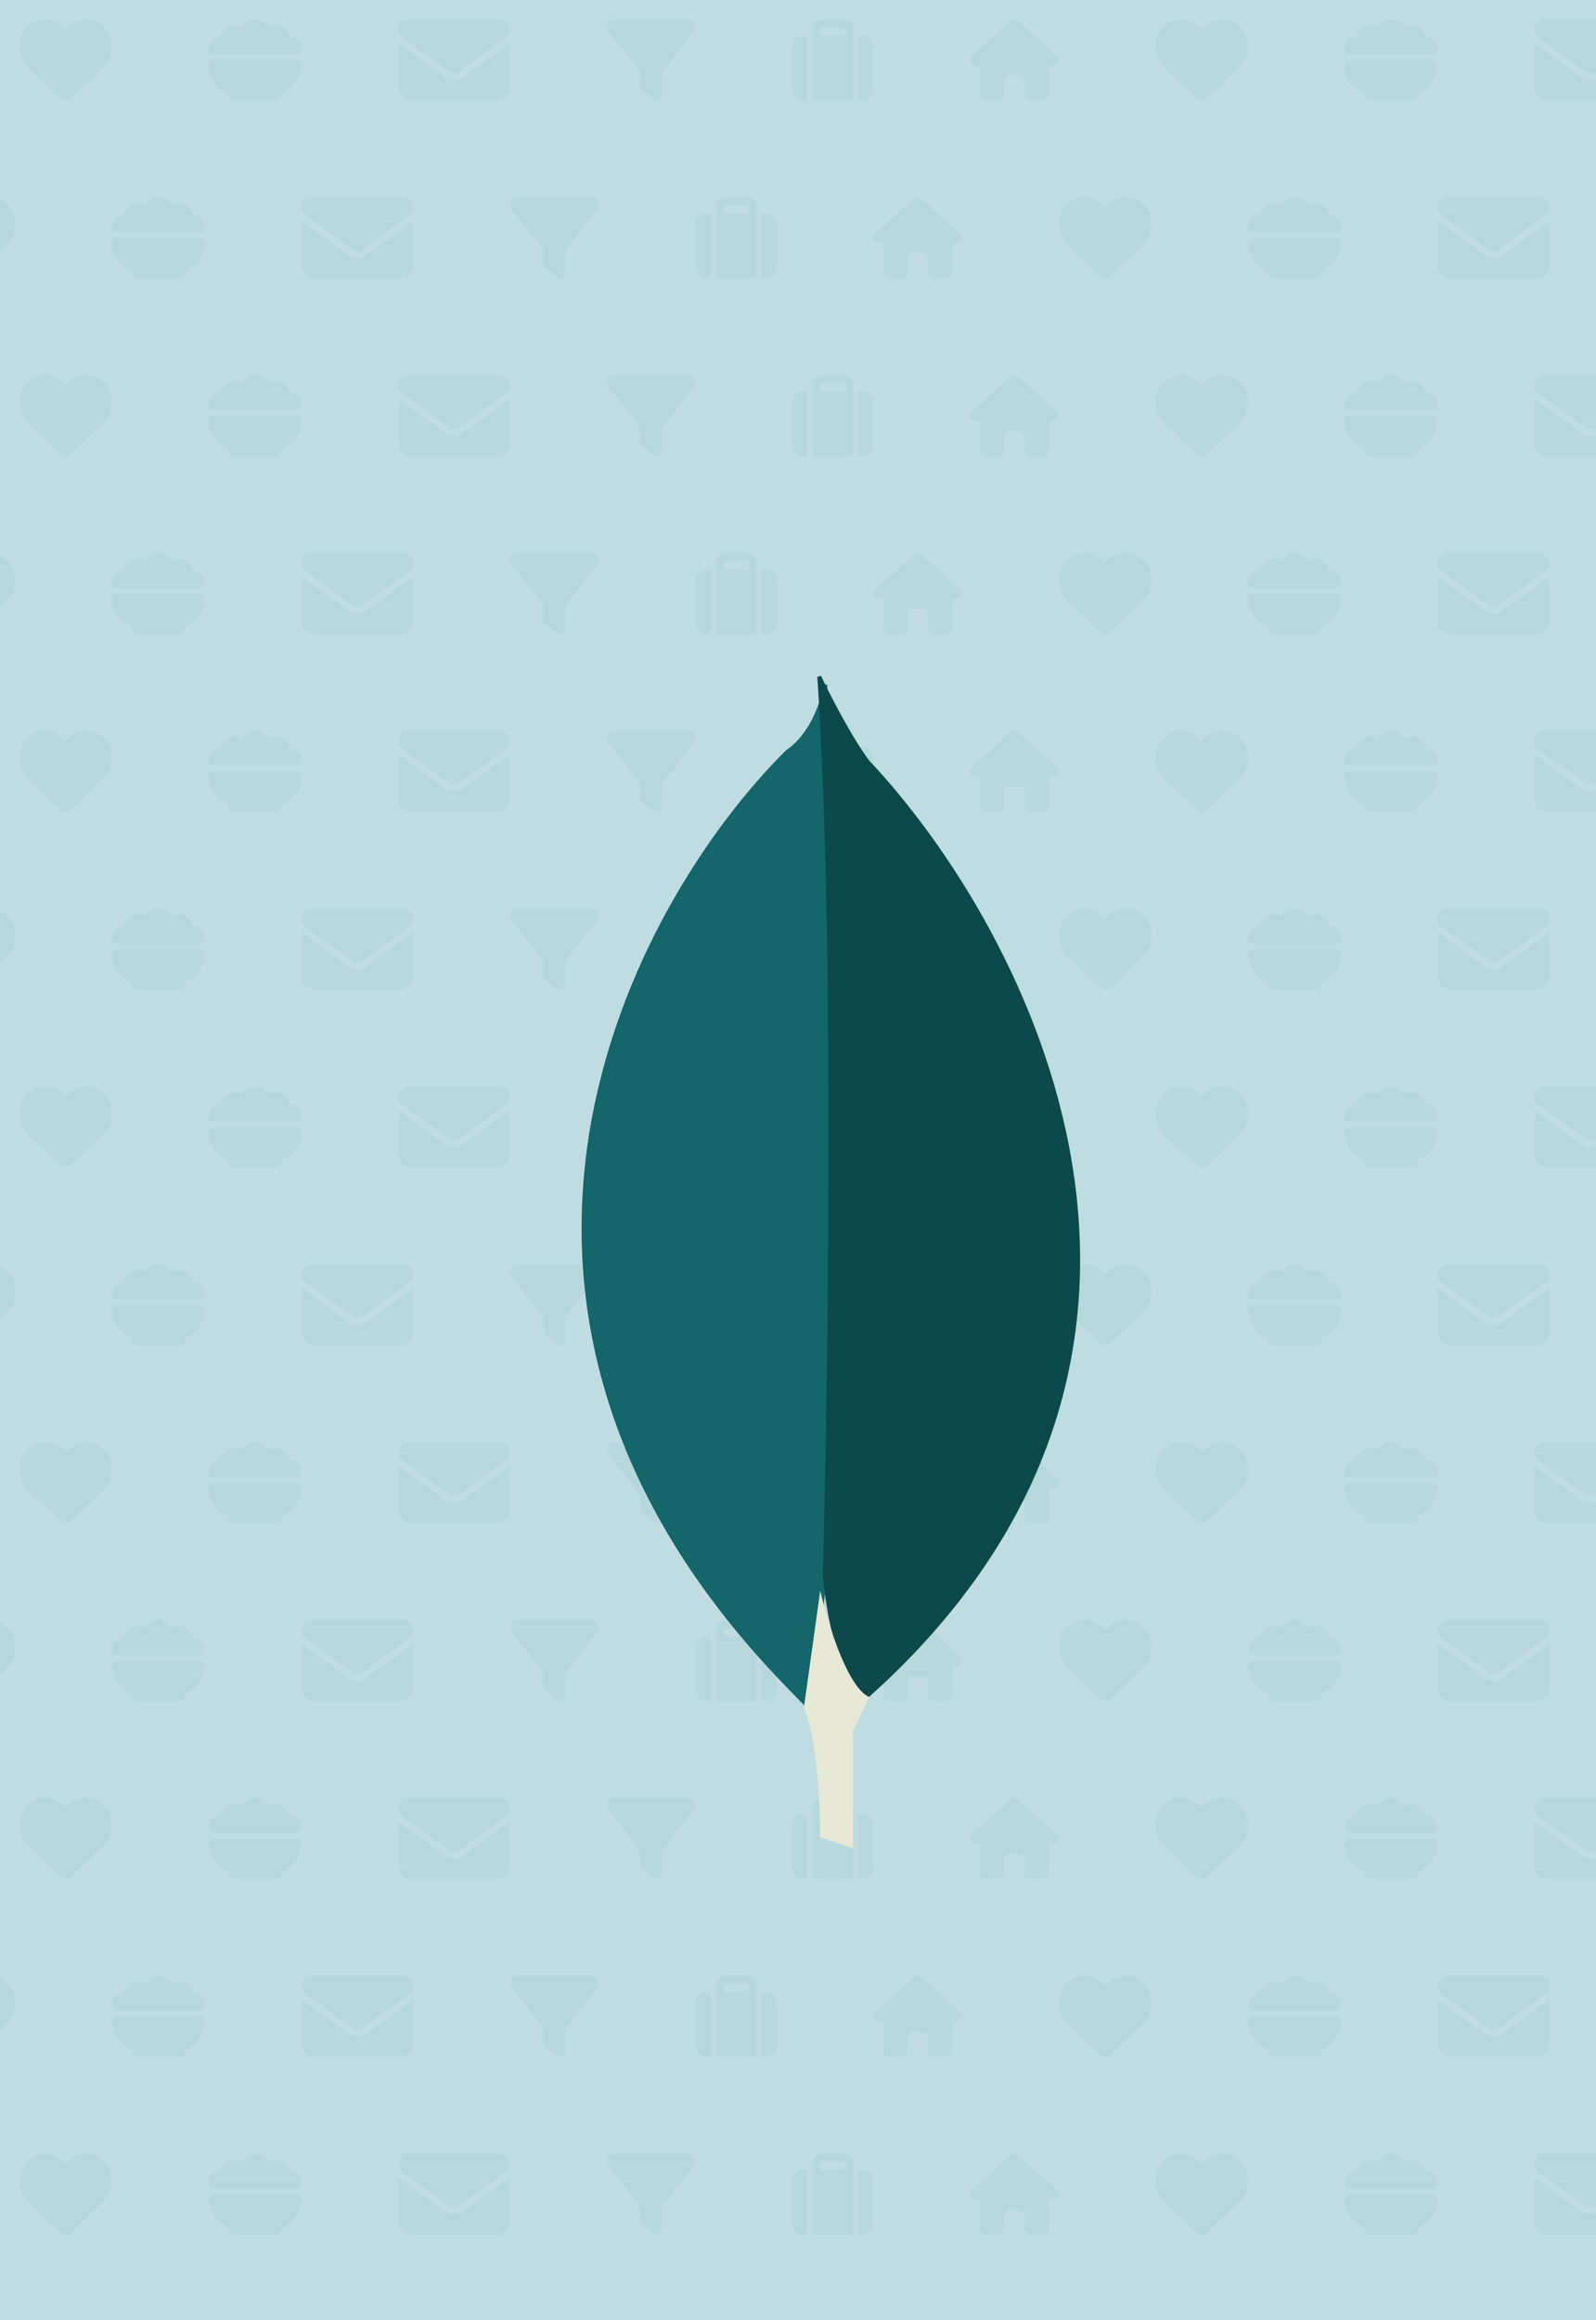 <svg width="413" height="600" viewBox="0 0 413 600" fill="none" xmlns="http://www.w3.org/2000/svg">
<g clip-path="url(#clip0_330_996)">
<rect width="413" height="600" fill="#BFDDE0"/>
<path d="M7.231 17.386L15.702 25.477C16.053 25.813 16.517 26 17 26C17.483 26 17.947 25.813 18.298 25.477L26.769 17.386C28.194 16.029 29 14.125 29 12.134V11.856C29 8.504 26.633 5.645 23.403 5.093C21.266 4.729 19.091 5.444 17.562 7.007L17 7.583L16.438 7.007C14.909 5.444 12.734 4.729 10.597 5.093C7.367 5.645 5 8.504 5 11.856V12.134C5 14.125 5.806 16.029 7.231 17.386Z" fill="#146566" fill-opacity="0.05"/>
<path d="M7.231 109.386L15.702 117.477C16.053 117.813 16.517 118 17 118C17.483 118 17.947 117.813 18.298 117.477L26.769 109.386C28.194 108.029 29 106.125 29 104.134V103.856C29 100.504 26.633 97.645 23.403 97.094C21.266 96.729 19.091 97.444 17.562 99.007L17 99.583L16.438 99.007C14.909 97.444 12.734 96.729 10.597 97.094C7.367 97.645 5 100.504 5 103.856V104.134C5 106.125 5.806 108.029 7.231 109.386Z" fill="#146566" fill-opacity="0.05"/>
<path d="M7.231 201.386L15.702 209.477C16.053 209.813 16.517 210 17 210C17.483 210 17.947 209.813 18.298 209.477L26.769 201.386C28.194 200.029 29 198.125 29 196.134V195.856C29 192.504 26.633 189.645 23.403 189.093C21.266 188.729 19.091 189.444 17.562 191.007L17 191.583L16.438 191.007C14.909 189.444 12.734 188.729 10.597 189.093C7.367 189.645 5 192.504 5 195.856V196.134C5 198.125 5.806 200.029 7.231 201.386Z" fill="#146566" fill-opacity="0.05"/>
<path d="M7.231 293.386L15.702 301.477C16.053 301.813 16.517 302 17 302C17.483 302 17.947 301.813 18.298 301.477L26.769 293.386C28.194 292.029 29 290.125 29 288.134V287.856C29 284.504 26.633 281.645 23.403 281.093C21.266 280.729 19.091 281.444 17.562 283.007L17 283.583L16.438 283.007C14.909 281.444 12.734 280.729 10.597 281.093C7.367 281.645 5 284.504 5 287.856V288.134C5 290.125 5.806 292.029 7.231 293.386Z" fill="#146566" fill-opacity="0.05"/>
<path d="M7.231 385.386L15.702 393.477C16.053 393.813 16.517 394 17 394C17.483 394 17.947 393.813 18.298 393.477L26.769 385.386C28.194 384.029 29 382.125 29 380.134V379.856C29 376.504 26.633 373.645 23.403 373.093C21.266 372.729 19.091 373.444 17.562 375.007L17 375.583L16.438 375.007C14.909 373.444 12.734 372.729 10.597 373.093C7.367 373.645 5 376.504 5 379.856V380.134C5 382.125 5.806 384.029 7.231 385.386Z" fill="#146566" fill-opacity="0.05"/>
<path d="M7.231 477.386L15.702 485.477C16.053 485.813 16.517 486 17 486C17.483 486 17.947 485.813 18.298 485.477L26.769 477.386C28.194 476.029 29 474.125 29 472.134V471.856C29 468.504 26.633 465.645 23.403 465.093C21.266 464.729 19.091 465.444 17.562 467.007L17 467.583L16.438 467.007C14.909 465.444 12.734 464.729 10.597 465.093C7.367 465.645 5 468.504 5 471.856V472.134C5 474.125 5.806 476.029 7.231 477.386Z" fill="#146566" fill-opacity="0.05"/>
<path d="M7.231 569.386L15.702 577.477C16.053 577.813 16.517 578 17 578C17.483 578 17.947 577.813 18.298 577.477L26.769 569.386C28.194 568.029 29 566.125 29 564.134V563.856C29 560.504 26.633 557.645 23.403 557.093C21.266 556.729 19.091 557.444 17.562 559.007L17 559.583L16.438 559.007C14.909 557.444 12.734 556.729 10.597 557.093C7.367 557.645 5 560.504 5 563.856V564.134C5 566.125 5.806 568.029 7.231 569.386Z" fill="#146566" fill-opacity="0.05"/>
<path d="M-17.769 63.386L-9.298 71.477C-8.947 71.813 -8.483 72 -8 72C-7.517 72 -7.053 71.813 -6.702 71.477L1.769 63.386C3.194 62.029 4 60.125 4 58.134V57.856C4 54.504 1.633 51.645 -1.597 51.093C-3.734 50.729 -5.909 51.444 -7.438 53.007L-8 53.583L-8.562 53.007C-10.091 51.444 -12.266 50.729 -14.403 51.093C-17.633 51.645 -20 54.504 -20 57.856V58.134C-20 60.125 -19.194 62.029 -17.769 63.386Z" fill="#146566" fill-opacity="0.05"/>
<path d="M-17.769 155.386L-9.298 163.477C-8.947 163.813 -8.483 164 -8 164C-7.517 164 -7.053 163.813 -6.702 163.477L1.769 155.386C3.194 154.029 4 152.125 4 150.134V149.856C4 146.504 1.633 143.645 -1.597 143.093C-3.734 142.729 -5.909 143.444 -7.438 145.007L-8 145.583L-8.562 145.007C-10.091 143.444 -12.266 142.729 -14.403 143.093C-17.633 143.645 -20 146.504 -20 149.856V150.134C-20 152.125 -19.194 154.029 -17.769 155.386Z" fill="#146566" fill-opacity="0.05"/>
<path d="M-17.769 247.386L-9.298 255.477C-8.947 255.813 -8.483 256 -8 256C-7.517 256 -7.053 255.813 -6.702 255.477L1.769 247.386C3.194 246.029 4 244.125 4 242.134V241.856C4 238.504 1.633 235.645 -1.597 235.093C-3.734 234.729 -5.909 235.444 -7.438 237.007L-8 237.583L-8.562 237.007C-10.091 235.444 -12.266 234.729 -14.403 235.093C-17.633 235.645 -20 238.504 -20 241.856V242.134C-20 244.125 -19.194 246.029 -17.769 247.386Z" fill="#146566" fill-opacity="0.05"/>
<path d="M-17.769 339.386L-9.298 347.477C-8.947 347.813 -8.483 348 -8 348C-7.517 348 -7.053 347.813 -6.702 347.477L1.769 339.386C3.194 338.029 4 336.125 4 334.134V333.856C4 330.504 1.633 327.645 -1.597 327.093C-3.734 326.729 -5.909 327.444 -7.438 329.007L-8 329.583L-8.562 329.007C-10.091 327.444 -12.266 326.729 -14.403 327.093C-17.633 327.645 -20 330.504 -20 333.856V334.134C-20 336.125 -19.194 338.029 -17.769 339.386Z" fill="#146566" fill-opacity="0.05"/>
<path d="M-17.769 431.386L-9.298 439.477C-8.947 439.813 -8.483 440 -8 440C-7.517 440 -7.053 439.813 -6.702 439.477L1.769 431.386C3.194 430.029 4 428.125 4 426.134V425.856C4 422.504 1.633 419.645 -1.597 419.093C-3.734 418.729 -5.909 419.444 -7.438 421.007L-8 421.583L-8.562 421.007C-10.091 419.444 -12.266 418.729 -14.403 419.093C-17.633 419.645 -20 422.504 -20 425.856V426.134C-20 428.125 -19.194 430.029 -17.769 431.386Z" fill="#146566" fill-opacity="0.05"/>
<path d="M-17.769 523.386L-9.298 531.477C-8.947 531.813 -8.483 532 -8 532C-7.517 532 -7.053 531.813 -6.702 531.477L1.769 523.386C3.194 522.029 4 520.125 4 518.134V517.856C4 514.504 1.633 511.645 -1.597 511.093C-3.734 510.729 -5.909 511.444 -7.438 513.007L-8 513.583L-8.562 513.007C-10.091 511.444 -12.266 510.729 -14.403 511.093C-17.633 511.645 -20 514.504 -20 517.856V518.134C-20 520.125 -19.194 522.029 -17.769 523.386Z" fill="#146566" fill-opacity="0.05"/>
<path d="M301.231 17.386L309.702 25.477C310.053 25.813 310.517 26 311 26C311.483 26 311.947 25.813 312.298 25.477L320.769 17.386C322.194 16.029 323 14.125 323 12.134V11.856C323 8.504 320.633 5.645 317.403 5.093C315.266 4.729 313.091 5.444 311.562 7.007L311 7.583L310.438 7.007C308.909 5.444 306.734 4.729 304.597 5.093C301.367 5.645 299 8.504 299 11.856V12.134C299 14.125 299.806 16.029 301.231 17.386Z" fill="#146566" fill-opacity="0.05"/>
<path d="M301.231 109.386L309.702 117.477C310.053 117.813 310.517 118 311 118C311.483 118 311.947 117.813 312.298 117.477L320.769 109.386C322.194 108.029 323 106.125 323 104.134V103.856C323 100.504 320.633 97.645 317.403 97.094C315.266 96.729 313.091 97.444 311.562 99.007L311 99.583L310.438 99.007C308.909 97.444 306.734 96.729 304.597 97.094C301.367 97.645 299 100.504 299 103.856V104.134C299 106.125 299.806 108.029 301.231 109.386Z" fill="#146566" fill-opacity="0.05"/>
<path d="M301.231 201.386L309.702 209.477C310.053 209.813 310.517 210 311 210C311.483 210 311.947 209.813 312.298 209.477L320.769 201.386C322.194 200.029 323 198.125 323 196.134V195.856C323 192.504 320.633 189.645 317.403 189.093C315.266 188.729 313.091 189.444 311.562 191.007L311 191.583L310.438 191.007C308.909 189.444 306.734 188.729 304.597 189.093C301.367 189.645 299 192.504 299 195.856V196.134C299 198.125 299.806 200.029 301.231 201.386Z" fill="#146566" fill-opacity="0.05"/>
<path d="M301.231 293.386L309.702 301.477C310.053 301.813 310.517 302 311 302C311.483 302 311.947 301.813 312.298 301.477L320.769 293.386C322.194 292.029 323 290.125 323 288.134V287.856C323 284.504 320.633 281.645 317.403 281.093C315.266 280.729 313.091 281.444 311.562 283.007L311 283.583L310.438 283.007C308.909 281.444 306.734 280.729 304.597 281.093C301.367 281.645 299 284.504 299 287.856V288.134C299 290.125 299.806 292.029 301.231 293.386Z" fill="#146566" fill-opacity="0.05"/>
<path d="M301.231 385.386L309.702 393.477C310.053 393.813 310.517 394 311 394C311.483 394 311.947 393.813 312.298 393.477L320.769 385.386C322.194 384.029 323 382.125 323 380.134V379.856C323 376.504 320.633 373.645 317.403 373.093C315.266 372.729 313.091 373.444 311.562 375.007L311 375.583L310.438 375.007C308.909 373.444 306.734 372.729 304.597 373.093C301.367 373.645 299 376.504 299 379.856V380.134C299 382.125 299.806 384.029 301.231 385.386Z" fill="#146566" fill-opacity="0.05"/>
<path d="M301.231 477.386L309.702 485.477C310.053 485.813 310.517 486 311 486C311.483 486 311.947 485.813 312.298 485.477L320.769 477.386C322.194 476.029 323 474.125 323 472.134V471.856C323 468.504 320.633 465.645 317.403 465.093C315.266 464.729 313.091 465.444 311.562 467.007L311 467.583L310.438 467.007C308.909 465.444 306.734 464.729 304.597 465.093C301.367 465.645 299 468.504 299 471.856V472.134C299 474.125 299.806 476.029 301.231 477.386Z" fill="#146566" fill-opacity="0.05"/>
<path d="M301.231 569.386L309.702 577.477C310.053 577.813 310.517 578 311 578C311.483 578 311.947 577.813 312.298 577.477L320.769 569.386C322.194 568.029 323 566.125 323 564.134V563.856C323 560.504 320.633 557.645 317.403 557.093C315.266 556.729 313.091 557.444 311.562 559.007L311 559.583L310.438 559.007C308.909 557.444 306.734 556.729 304.597 557.093C301.367 557.645 299 560.504 299 563.856V564.134C299 566.125 299.806 568.029 301.231 569.386Z" fill="#146566" fill-opacity="0.05"/>
<path d="M276.231 63.386L284.702 71.477C285.053 71.813 285.517 72 286 72C286.483 72 286.947 71.813 287.298 71.477L295.769 63.386C297.194 62.029 298 60.125 298 58.134V57.856C298 54.504 295.633 51.645 292.403 51.093C290.266 50.729 288.091 51.444 286.562 53.007L286 53.583L285.438 53.007C283.909 51.444 281.734 50.729 279.597 51.093C276.367 51.645 274 54.504 274 57.856V58.134C274 60.125 274.806 62.029 276.231 63.386Z" fill="#146566" fill-opacity="0.05"/>
<path d="M276.231 155.386L284.702 163.477C285.053 163.813 285.517 164 286 164C286.483 164 286.947 163.813 287.298 163.477L295.769 155.386C297.194 154.029 298 152.125 298 150.134V149.856C298 146.504 295.633 143.645 292.403 143.093C290.266 142.729 288.091 143.444 286.562 145.007L286 145.583L285.438 145.007C283.909 143.444 281.734 142.729 279.597 143.093C276.367 143.645 274 146.504 274 149.856V150.134C274 152.125 274.806 154.029 276.231 155.386Z" fill="#146566" fill-opacity="0.05"/>
<path d="M276.231 247.386L284.702 255.477C285.053 255.813 285.517 256 286 256C286.483 256 286.947 255.813 287.298 255.477L295.769 247.386C297.194 246.029 298 244.125 298 242.134V241.856C298 238.504 295.633 235.645 292.403 235.093C290.266 234.729 288.091 235.444 286.562 237.007L286 237.583L285.438 237.007C283.909 235.444 281.734 234.729 279.597 235.093C276.367 235.645 274 238.504 274 241.856V242.134C274 244.125 274.806 246.029 276.231 247.386Z" fill="#146566" fill-opacity="0.05"/>
<path d="M276.231 339.386L284.702 347.477C285.053 347.813 285.517 348 286 348C286.483 348 286.947 347.813 287.298 347.477L295.769 339.386C297.194 338.029 298 336.125 298 334.134V333.856C298 330.504 295.633 327.645 292.403 327.093C290.266 326.729 288.091 327.444 286.562 329.007L286 329.583L285.438 329.007C283.909 327.444 281.734 326.729 279.597 327.093C276.367 327.645 274 330.504 274 333.856V334.134C274 336.125 274.806 338.029 276.231 339.386Z" fill="#146566" fill-opacity="0.05"/>
<path d="M276.231 431.386L284.702 439.477C285.053 439.813 285.517 440 286 440C286.483 440 286.947 439.813 287.298 439.477L295.769 431.386C297.194 430.029 298 428.125 298 426.134V425.856C298 422.504 295.633 419.645 292.403 419.093C290.266 418.729 288.091 419.444 286.562 421.007L286 421.583L285.438 421.007C283.909 419.444 281.734 418.729 279.597 419.093C276.367 419.645 274 422.504 274 425.856V426.134C274 428.125 274.806 430.029 276.231 431.386Z" fill="#146566" fill-opacity="0.05"/>
<path d="M276.231 523.386L284.702 531.477C285.053 531.813 285.517 532 286 532C286.483 532 286.947 531.813 287.298 531.477L295.769 523.386C297.194 522.029 298 520.125 298 518.134V517.856C298 514.504 295.633 511.645 292.403 511.093C290.266 510.729 288.091 511.444 286.562 513.007L286 513.583L285.438 513.007C283.909 511.444 281.734 510.729 279.597 511.093C276.367 511.645 274 514.504 274 517.856V518.134C274 520.125 274.806 522.029 276.231 523.386Z" fill="#146566" fill-opacity="0.05"/>
<path d="M54 12.5C54 10.845 55.345 9.5 57 9.5C57.023 9.5 57.052 9.5 57.075 9.5C57.422 7.789 58.936 6.5 60.75 6.5C61.453 6.5 62.109 6.692 62.667 7.025C63.291 5.825 64.552 5 66 5C67.448 5 68.709 5.825 69.333 7.025C69.891 6.692 70.547 6.5 71.25 6.5C73.064 6.5 74.578 7.789 74.925 9.5C74.948 9.5 74.977 9.5 75 9.5C76.655 9.5 78 10.845 78 12.5C78 13.048 77.855 13.559 77.597 14H54.403C54.145 13.559 54 13.048 54 12.5ZM54 16.784C54 16.077 54.577 15.5 55.284 15.5H76.711C77.419 15.5 77.995 16.077 77.995 16.784C77.995 20.089 75.914 22.911 72.994 24.008L72.914 24.688C72.82 25.438 72.183 26 71.423 26H60.572C59.817 26 59.175 25.438 59.081 24.688L58.997 24.012C56.081 22.911 54 20.089 54 16.784Z" fill="#146566" fill-opacity="0.05"/>
<path d="M54 104.5C54 102.845 55.345 101.5 57 101.5C57.023 101.5 57.052 101.5 57.075 101.5C57.422 99.789 58.936 98.5 60.75 98.5C61.453 98.5 62.109 98.692 62.667 99.025C63.291 97.825 64.552 97 66 97C67.448 97 68.709 97.825 69.333 99.025C69.891 98.692 70.547 98.5 71.25 98.5C73.064 98.5 74.578 99.789 74.925 101.5C74.948 101.5 74.977 101.5 75 101.5C76.655 101.5 78 102.845 78 104.5C78 105.048 77.855 105.559 77.597 106H54.403C54.145 105.559 54 105.048 54 104.5ZM54 108.784C54 108.077 54.577 107.5 55.284 107.5H76.711C77.419 107.5 77.995 108.077 77.995 108.784C77.995 112.089 75.914 114.911 72.994 116.008L72.914 116.688C72.82 117.438 72.183 118 71.423 118H60.572C59.817 118 59.175 117.438 59.081 116.688L58.997 116.013C56.081 114.911 54 112.089 54 108.784Z" fill="#146566" fill-opacity="0.05"/>
<path d="M54 196.5C54 194.845 55.345 193.5 57 193.5C57.023 193.5 57.052 193.5 57.075 193.5C57.422 191.789 58.936 190.5 60.75 190.5C61.453 190.5 62.109 190.692 62.667 191.025C63.291 189.825 64.552 189 66 189C67.448 189 68.709 189.825 69.333 191.025C69.891 190.692 70.547 190.5 71.25 190.5C73.064 190.5 74.578 191.789 74.925 193.5C74.948 193.5 74.977 193.5 75 193.5C76.655 193.5 78 194.845 78 196.5C78 197.048 77.855 197.559 77.597 198H54.403C54.145 197.559 54 197.048 54 196.5ZM54 200.784C54 200.077 54.577 199.5 55.284 199.5H76.711C77.419 199.5 77.995 200.077 77.995 200.784C77.995 204.089 75.914 206.911 72.994 208.008L72.914 208.688C72.82 209.438 72.183 210 71.423 210H60.572C59.817 210 59.175 209.438 59.081 208.688L58.997 208.013C56.081 206.911 54 204.089 54 200.784Z" fill="#146566" fill-opacity="0.05"/>
<path d="M54 288.5C54 286.845 55.345 285.5 57 285.5C57.023 285.5 57.052 285.5 57.075 285.5C57.422 283.789 58.936 282.5 60.75 282.5C61.453 282.5 62.109 282.692 62.667 283.025C63.291 281.825 64.552 281 66 281C67.448 281 68.709 281.825 69.333 283.025C69.891 282.692 70.547 282.5 71.25 282.5C73.064 282.5 74.578 283.789 74.925 285.5C74.948 285.5 74.977 285.5 75 285.5C76.655 285.5 78 286.845 78 288.5C78 289.048 77.855 289.559 77.597 290H54.403C54.145 289.559 54 289.048 54 288.5ZM54 292.784C54 292.077 54.577 291.5 55.284 291.5H76.711C77.419 291.5 77.995 292.077 77.995 292.784C77.995 296.089 75.914 298.911 72.994 300.008L72.914 300.688C72.82 301.438 72.183 302 71.423 302H60.572C59.817 302 59.175 301.438 59.081 300.688L58.997 300.013C56.081 298.911 54 296.089 54 292.784Z" fill="#146566" fill-opacity="0.05"/>
<path d="M54 380.5C54 378.845 55.345 377.5 57 377.5C57.023 377.5 57.052 377.5 57.075 377.5C57.422 375.789 58.936 374.5 60.75 374.5C61.453 374.5 62.109 374.692 62.667 375.025C63.291 373.825 64.552 373 66 373C67.448 373 68.709 373.825 69.333 375.025C69.891 374.692 70.547 374.5 71.25 374.5C73.064 374.5 74.578 375.789 74.925 377.5C74.948 377.5 74.977 377.5 75 377.5C76.655 377.5 78 378.845 78 380.5C78 381.048 77.855 381.559 77.597 382H54.403C54.145 381.559 54 381.048 54 380.5ZM54 384.784C54 384.077 54.577 383.5 55.284 383.5H76.711C77.419 383.5 77.995 384.077 77.995 384.784C77.995 388.089 75.914 390.911 72.994 392.008L72.914 392.688C72.82 393.438 72.183 394 71.423 394H60.572C59.817 394 59.175 393.438 59.081 392.688L58.997 392.013C56.081 390.911 54 388.089 54 384.784Z" fill="#146566" fill-opacity="0.05"/>
<path d="M54 472.5C54 470.845 55.345 469.5 57 469.5C57.023 469.5 57.052 469.5 57.075 469.5C57.422 467.789 58.936 466.5 60.75 466.5C61.453 466.5 62.109 466.692 62.667 467.025C63.291 465.825 64.552 465 66 465C67.448 465 68.709 465.825 69.333 467.025C69.891 466.692 70.547 466.5 71.25 466.5C73.064 466.5 74.578 467.789 74.925 469.5C74.948 469.5 74.977 469.5 75 469.5C76.655 469.5 78 470.845 78 472.5C78 473.048 77.855 473.559 77.597 474H54.403C54.145 473.559 54 473.048 54 472.5ZM54 476.784C54 476.077 54.577 475.5 55.284 475.5H76.711C77.419 475.5 77.995 476.077 77.995 476.784C77.995 480.089 75.914 482.911 72.994 484.008L72.914 484.688C72.82 485.438 72.183 486 71.423 486H60.572C59.817 486 59.175 485.438 59.081 484.688L58.997 484.013C56.081 482.911 54 480.089 54 476.784Z" fill="#146566" fill-opacity="0.05"/>
<path d="M54 564.5C54 562.845 55.345 561.5 57 561.5C57.023 561.5 57.052 561.5 57.075 561.5C57.422 559.789 58.936 558.5 60.75 558.5C61.453 558.5 62.109 558.692 62.667 559.025C63.291 557.825 64.552 557 66 557C67.448 557 68.709 557.825 69.333 559.025C69.891 558.692 70.547 558.5 71.25 558.5C73.064 558.5 74.578 559.789 74.925 561.5C74.948 561.5 74.977 561.5 75 561.5C76.655 561.5 78 562.845 78 564.5C78 565.048 77.855 565.559 77.597 566H54.403C54.145 565.559 54 565.048 54 564.5ZM54 568.784C54 568.077 54.577 567.5 55.284 567.5H76.711C77.419 567.5 77.995 568.077 77.995 568.784C77.995 572.089 75.914 574.911 72.994 576.008L72.914 576.688C72.82 577.438 72.183 578 71.423 578H60.572C59.817 578 59.175 577.438 59.081 576.688L58.997 576.013C56.081 574.911 54 572.089 54 568.784Z" fill="#146566" fill-opacity="0.05"/>
<path d="M29 58.5C29 56.845 30.345 55.5 32 55.5C32.023 55.5 32.052 55.5 32.075 55.5C32.422 53.789 33.936 52.5 35.75 52.5C36.453 52.5 37.109 52.692 37.667 53.025C38.291 51.825 39.552 51 41 51C42.448 51 43.709 51.825 44.333 53.025C44.891 52.692 45.547 52.5 46.25 52.5C48.064 52.5 49.578 53.789 49.925 55.5C49.948 55.5 49.977 55.5 50 55.5C51.655 55.5 53 56.845 53 58.5C53 59.048 52.855 59.559 52.597 60H29.403C29.145 59.559 29 59.048 29 58.5ZM29 62.784C29 62.077 29.577 61.5 30.284 61.5H51.711C52.419 61.5 52.995 62.077 52.995 62.784C52.995 66.089 50.914 68.911 47.994 70.008L47.914 70.688C47.82 71.438 47.183 72 46.423 72H35.572C34.817 72 34.175 71.438 34.081 70.688L33.997 70.013C31.081 68.911 29 66.089 29 62.784Z" fill="#146566" fill-opacity="0.05"/>
<path d="M29 150.5C29 148.845 30.345 147.5 32 147.5C32.023 147.5 32.052 147.5 32.075 147.5C32.422 145.789 33.936 144.5 35.75 144.5C36.453 144.5 37.109 144.692 37.667 145.025C38.291 143.825 39.552 143 41 143C42.448 143 43.709 143.825 44.333 145.025C44.891 144.692 45.547 144.5 46.25 144.5C48.064 144.5 49.578 145.789 49.925 147.5C49.948 147.5 49.977 147.5 50 147.5C51.655 147.5 53 148.845 53 150.5C53 151.048 52.855 151.559 52.597 152H29.403C29.145 151.559 29 151.048 29 150.5ZM29 154.784C29 154.077 29.577 153.5 30.284 153.5H51.711C52.419 153.5 52.995 154.077 52.995 154.784C52.995 158.089 50.914 160.911 47.994 162.008L47.914 162.688C47.82 163.438 47.183 164 46.423 164H35.572C34.817 164 34.175 163.438 34.081 162.688L33.997 162.013C31.081 160.911 29 158.089 29 154.784Z" fill="#146566" fill-opacity="0.05"/>
<path d="M29 242.5C29 240.845 30.345 239.5 32 239.5C32.023 239.5 32.052 239.5 32.075 239.5C32.422 237.789 33.936 236.5 35.75 236.5C36.453 236.5 37.109 236.692 37.667 237.025C38.291 235.825 39.552 235 41 235C42.448 235 43.709 235.825 44.333 237.025C44.891 236.692 45.547 236.5 46.25 236.5C48.064 236.5 49.578 237.789 49.925 239.5C49.948 239.5 49.977 239.5 50 239.5C51.655 239.5 53 240.845 53 242.5C53 243.048 52.855 243.559 52.597 244H29.403C29.145 243.559 29 243.048 29 242.5ZM29 246.784C29 246.077 29.577 245.5 30.284 245.5H51.711C52.419 245.5 52.995 246.077 52.995 246.784C52.995 250.089 50.914 252.911 47.994 254.008L47.914 254.688C47.82 255.438 47.183 256 46.423 256H35.572C34.817 256 34.175 255.438 34.081 254.688L33.997 254.013C31.081 252.911 29 250.089 29 246.784Z" fill="#146566" fill-opacity="0.05"/>
<path d="M29 334.5C29 332.845 30.345 331.5 32 331.5C32.023 331.5 32.052 331.5 32.075 331.5C32.422 329.789 33.936 328.5 35.75 328.5C36.453 328.5 37.109 328.692 37.667 329.025C38.291 327.825 39.552 327 41 327C42.448 327 43.709 327.825 44.333 329.025C44.891 328.692 45.547 328.5 46.25 328.5C48.064 328.5 49.578 329.789 49.925 331.5C49.948 331.5 49.977 331.5 50 331.5C51.655 331.5 53 332.845 53 334.5C53 335.048 52.855 335.559 52.597 336H29.403C29.145 335.559 29 335.048 29 334.5ZM29 338.784C29 338.077 29.577 337.5 30.284 337.5H51.711C52.419 337.5 52.995 338.077 52.995 338.784C52.995 342.089 50.914 344.911 47.994 346.008L47.914 346.688C47.82 347.438 47.183 348 46.423 348H35.572C34.817 348 34.175 347.438 34.081 346.688L33.997 346.013C31.081 344.911 29 342.089 29 338.784Z" fill="#146566" fill-opacity="0.05"/>
<path d="M29 426.5C29 424.845 30.345 423.5 32 423.5C32.023 423.5 32.052 423.5 32.075 423.5C32.422 421.789 33.936 420.5 35.75 420.5C36.453 420.5 37.109 420.692 37.667 421.025C38.291 419.825 39.552 419 41 419C42.448 419 43.709 419.825 44.333 421.025C44.891 420.692 45.547 420.5 46.25 420.5C48.064 420.5 49.578 421.789 49.925 423.5C49.948 423.5 49.977 423.5 50 423.5C51.655 423.5 53 424.845 53 426.5C53 427.048 52.855 427.559 52.597 428H29.403C29.145 427.559 29 427.048 29 426.5ZM29 430.784C29 430.077 29.577 429.5 30.284 429.5H51.711C52.419 429.5 52.995 430.077 52.995 430.784C52.995 434.089 50.914 436.911 47.994 438.008L47.914 438.688C47.82 439.438 47.183 440 46.423 440H35.572C34.817 440 34.175 439.438 34.081 438.688L33.997 438.013C31.081 436.911 29 434.089 29 430.784Z" fill="#146566" fill-opacity="0.05"/>
<path d="M29 518.5C29 516.845 30.345 515.5 32 515.5C32.023 515.5 32.052 515.5 32.075 515.5C32.422 513.789 33.936 512.5 35.75 512.5C36.453 512.5 37.109 512.692 37.667 513.025C38.291 511.825 39.552 511 41 511C42.448 511 43.709 511.825 44.333 513.025C44.891 512.692 45.547 512.5 46.25 512.5C48.064 512.5 49.578 513.789 49.925 515.5C49.948 515.5 49.977 515.5 50 515.5C51.655 515.5 53 516.845 53 518.5C53 519.048 52.855 519.559 52.597 520H29.403C29.145 519.559 29 519.048 29 518.5ZM29 522.784C29 522.077 29.577 521.5 30.284 521.5H51.711C52.419 521.5 52.995 522.077 52.995 522.784C52.995 526.089 50.914 528.911 47.994 530.008L47.914 530.688C47.82 531.438 47.183 532 46.423 532H35.572C34.817 532 34.175 531.438 34.081 530.688L33.997 530.013C31.081 528.911 29 526.089 29 522.784Z" fill="#146566" fill-opacity="0.05"/>
<path d="M348 12.5C348 10.845 349.345 9.5 351 9.5C351.023 9.5 351.052 9.5 351.075 9.5C351.422 7.789 352.936 6.5 354.75 6.5C355.453 6.5 356.109 6.692 356.667 7.025C357.291 5.825 358.552 5 360 5C361.448 5 362.709 5.825 363.333 7.025C363.891 6.692 364.547 6.5 365.25 6.5C367.064 6.5 368.578 7.789 368.925 9.5C368.948 9.5 368.977 9.5 369 9.5C370.655 9.5 372 10.845 372 12.5C372 13.048 371.855 13.559 371.597 14H348.403C348.145 13.559 348 13.048 348 12.5ZM348 16.784C348 16.077 348.577 15.5 349.284 15.5H370.711C371.419 15.5 371.995 16.077 371.995 16.784C371.995 20.089 369.914 22.911 366.994 24.008L366.914 24.688C366.82 25.438 366.183 26 365.423 26H354.572C353.817 26 353.175 25.438 353.081 24.688L352.997 24.012C350.081 22.911 348 20.089 348 16.784Z" fill="#146566" fill-opacity="0.05"/>
<path d="M348 104.5C348 102.845 349.345 101.5 351 101.5C351.023 101.5 351.052 101.5 351.075 101.5C351.422 99.789 352.936 98.5 354.75 98.5C355.453 98.5 356.109 98.692 356.667 99.025C357.291 97.825 358.552 97 360 97C361.448 97 362.709 97.825 363.333 99.025C363.891 98.692 364.547 98.5 365.25 98.5C367.064 98.5 368.578 99.789 368.925 101.5C368.948 101.5 368.977 101.5 369 101.5C370.655 101.5 372 102.845 372 104.5C372 105.048 371.855 105.559 371.597 106H348.403C348.145 105.559 348 105.048 348 104.5ZM348 108.784C348 108.077 348.577 107.5 349.284 107.5H370.711C371.419 107.5 371.995 108.077 371.995 108.784C371.995 112.089 369.914 114.911 366.994 116.008L366.914 116.688C366.82 117.438 366.183 118 365.423 118H354.572C353.817 118 353.175 117.438 353.081 116.688L352.997 116.013C350.081 114.911 348 112.089 348 108.784Z" fill="#146566" fill-opacity="0.05"/>
<path d="M348 196.5C348 194.845 349.345 193.5 351 193.5C351.023 193.5 351.052 193.5 351.075 193.5C351.422 191.789 352.936 190.5 354.75 190.5C355.453 190.5 356.109 190.692 356.667 191.025C357.291 189.825 358.552 189 360 189C361.448 189 362.709 189.825 363.333 191.025C363.891 190.692 364.547 190.5 365.25 190.5C367.064 190.5 368.578 191.789 368.925 193.5C368.948 193.5 368.977 193.5 369 193.5C370.655 193.5 372 194.845 372 196.5C372 197.048 371.855 197.559 371.597 198H348.403C348.145 197.559 348 197.048 348 196.5ZM348 200.784C348 200.077 348.577 199.5 349.284 199.5H370.711C371.419 199.5 371.995 200.077 371.995 200.784C371.995 204.089 369.914 206.911 366.994 208.008L366.914 208.688C366.82 209.438 366.183 210 365.423 210H354.572C353.817 210 353.175 209.438 353.081 208.688L352.997 208.013C350.081 206.911 348 204.089 348 200.784Z" fill="#146566" fill-opacity="0.05"/>
<path d="M348 288.5C348 286.845 349.345 285.5 351 285.5C351.023 285.5 351.052 285.5 351.075 285.5C351.422 283.789 352.936 282.5 354.75 282.5C355.453 282.5 356.109 282.692 356.667 283.025C357.291 281.825 358.552 281 360 281C361.448 281 362.709 281.825 363.333 283.025C363.891 282.692 364.547 282.5 365.25 282.5C367.064 282.5 368.578 283.789 368.925 285.5C368.948 285.5 368.977 285.5 369 285.5C370.655 285.5 372 286.845 372 288.5C372 289.048 371.855 289.559 371.597 290H348.403C348.145 289.559 348 289.048 348 288.5ZM348 292.784C348 292.077 348.577 291.5 349.284 291.5H370.711C371.419 291.5 371.995 292.077 371.995 292.784C371.995 296.089 369.914 298.911 366.994 300.008L366.914 300.688C366.82 301.438 366.183 302 365.423 302H354.572C353.817 302 353.175 301.438 353.081 300.688L352.997 300.013C350.081 298.911 348 296.089 348 292.784Z" fill="#146566" fill-opacity="0.05"/>
<path d="M348 380.5C348 378.845 349.345 377.5 351 377.5C351.023 377.5 351.052 377.5 351.075 377.5C351.422 375.789 352.936 374.5 354.75 374.5C355.453 374.5 356.109 374.692 356.667 375.025C357.291 373.825 358.552 373 360 373C361.448 373 362.709 373.825 363.333 375.025C363.891 374.692 364.547 374.5 365.25 374.5C367.064 374.5 368.578 375.789 368.925 377.5C368.948 377.5 368.977 377.5 369 377.5C370.655 377.5 372 378.845 372 380.5C372 381.048 371.855 381.559 371.597 382H348.403C348.145 381.559 348 381.048 348 380.5ZM348 384.784C348 384.077 348.577 383.5 349.284 383.5H370.711C371.419 383.5 371.995 384.077 371.995 384.784C371.995 388.089 369.914 390.911 366.994 392.008L366.914 392.688C366.82 393.438 366.183 394 365.423 394H354.572C353.817 394 353.175 393.438 353.081 392.688L352.997 392.013C350.081 390.911 348 388.089 348 384.784Z" fill="#146566" fill-opacity="0.05"/>
<path d="M348 472.5C348 470.845 349.345 469.5 351 469.5C351.023 469.5 351.052 469.5 351.075 469.5C351.422 467.789 352.936 466.5 354.75 466.5C355.453 466.5 356.109 466.692 356.667 467.025C357.291 465.825 358.552 465 360 465C361.448 465 362.709 465.825 363.333 467.025C363.891 466.692 364.547 466.5 365.25 466.5C367.064 466.5 368.578 467.789 368.925 469.5C368.948 469.5 368.977 469.5 369 469.5C370.655 469.5 372 470.845 372 472.5C372 473.048 371.855 473.559 371.597 474H348.403C348.145 473.559 348 473.048 348 472.5ZM348 476.784C348 476.077 348.577 475.5 349.284 475.5H370.711C371.419 475.5 371.995 476.077 371.995 476.784C371.995 480.089 369.914 482.911 366.994 484.008L366.914 484.688C366.82 485.438 366.183 486 365.423 486H354.572C353.817 486 353.175 485.438 353.081 484.688L352.997 484.013C350.081 482.911 348 480.089 348 476.784Z" fill="#146566" fill-opacity="0.05"/>
<path d="M348 564.5C348 562.845 349.345 561.5 351 561.5C351.023 561.5 351.052 561.5 351.075 561.5C351.422 559.789 352.936 558.5 354.75 558.5C355.453 558.5 356.109 558.692 356.667 559.025C357.291 557.825 358.552 557 360 557C361.448 557 362.709 557.825 363.333 559.025C363.891 558.692 364.547 558.5 365.25 558.5C367.064 558.5 368.578 559.789 368.925 561.5C368.948 561.5 368.977 561.5 369 561.5C370.655 561.5 372 562.845 372 564.5C372 565.048 371.855 565.559 371.597 566H348.403C348.145 565.559 348 565.048 348 564.5ZM348 568.784C348 568.077 348.577 567.5 349.284 567.5H370.711C371.419 567.5 371.995 568.077 371.995 568.784C371.995 572.089 369.914 574.911 366.994 576.008L366.914 576.688C366.82 577.438 366.183 578 365.423 578H354.572C353.817 578 353.175 577.438 353.081 576.688L352.997 576.013C350.081 574.911 348 572.089 348 568.784Z" fill="#146566" fill-opacity="0.05"/>
<path d="M323 58.5C323 56.845 324.345 55.5 326 55.5C326.023 55.5 326.052 55.5 326.075 55.5C326.422 53.789 327.936 52.5 329.75 52.5C330.453 52.5 331.109 52.692 331.667 53.025C332.291 51.825 333.552 51 335 51C336.448 51 337.709 51.825 338.333 53.025C338.891 52.692 339.547 52.5 340.25 52.5C342.064 52.5 343.578 53.789 343.925 55.5C343.948 55.5 343.977 55.5 344 55.5C345.655 55.5 347 56.845 347 58.5C347 59.048 346.855 59.559 346.597 60H323.403C323.145 59.559 323 59.048 323 58.5ZM323 62.784C323 62.077 323.577 61.5 324.284 61.5H345.711C346.419 61.5 346.995 62.077 346.995 62.784C346.995 66.089 344.914 68.911 341.994 70.008L341.914 70.688C341.82 71.438 341.183 72 340.423 72H329.572C328.817 72 328.175 71.438 328.081 70.688L327.997 70.013C325.081 68.911 323 66.089 323 62.784Z" fill="#146566" fill-opacity="0.05"/>
<path d="M323 150.5C323 148.845 324.345 147.5 326 147.5C326.023 147.5 326.052 147.5 326.075 147.5C326.422 145.789 327.936 144.5 329.75 144.5C330.453 144.5 331.109 144.692 331.667 145.025C332.291 143.825 333.552 143 335 143C336.448 143 337.709 143.825 338.333 145.025C338.891 144.692 339.547 144.5 340.25 144.5C342.064 144.5 343.578 145.789 343.925 147.5C343.948 147.5 343.977 147.5 344 147.5C345.655 147.5 347 148.845 347 150.5C347 151.048 346.855 151.559 346.597 152H323.403C323.145 151.559 323 151.048 323 150.5ZM323 154.784C323 154.077 323.577 153.5 324.284 153.5H345.711C346.419 153.5 346.995 154.077 346.995 154.784C346.995 158.089 344.914 160.911 341.994 162.008L341.914 162.688C341.82 163.438 341.183 164 340.423 164H329.572C328.817 164 328.175 163.438 328.081 162.688L327.997 162.013C325.081 160.911 323 158.089 323 154.784Z" fill="#146566" fill-opacity="0.05"/>
<path d="M323 242.5C323 240.845 324.345 239.5 326 239.5C326.023 239.5 326.052 239.5 326.075 239.5C326.422 237.789 327.936 236.5 329.75 236.5C330.453 236.5 331.109 236.692 331.667 237.025C332.291 235.825 333.552 235 335 235C336.448 235 337.709 235.825 338.333 237.025C338.891 236.692 339.547 236.5 340.25 236.5C342.064 236.5 343.578 237.789 343.925 239.5C343.948 239.5 343.977 239.5 344 239.5C345.655 239.5 347 240.845 347 242.5C347 243.048 346.855 243.559 346.597 244H323.403C323.145 243.559 323 243.048 323 242.5ZM323 246.784C323 246.077 323.577 245.5 324.284 245.5H345.711C346.419 245.5 346.995 246.077 346.995 246.784C346.995 250.089 344.914 252.911 341.994 254.008L341.914 254.688C341.82 255.438 341.183 256 340.423 256H329.572C328.817 256 328.175 255.438 328.081 254.688L327.997 254.013C325.081 252.911 323 250.089 323 246.784Z" fill="#146566" fill-opacity="0.05"/>
<path d="M323 334.5C323 332.845 324.345 331.5 326 331.5C326.023 331.5 326.052 331.5 326.075 331.5C326.422 329.789 327.936 328.5 329.75 328.5C330.453 328.5 331.109 328.692 331.667 329.025C332.291 327.825 333.552 327 335 327C336.448 327 337.709 327.825 338.333 329.025C338.891 328.692 339.547 328.5 340.25 328.5C342.064 328.5 343.578 329.789 343.925 331.5C343.948 331.5 343.977 331.5 344 331.5C345.655 331.5 347 332.845 347 334.5C347 335.048 346.855 335.559 346.597 336H323.403C323.145 335.559 323 335.048 323 334.5ZM323 338.784C323 338.077 323.577 337.5 324.284 337.5H345.711C346.419 337.5 346.995 338.077 346.995 338.784C346.995 342.089 344.914 344.911 341.994 346.008L341.914 346.688C341.82 347.438 341.183 348 340.423 348H329.572C328.817 348 328.175 347.438 328.081 346.688L327.997 346.013C325.081 344.911 323 342.089 323 338.784Z" fill="#146566" fill-opacity="0.05"/>
<path d="M323 426.5C323 424.845 324.345 423.5 326 423.5C326.023 423.5 326.052 423.5 326.075 423.5C326.422 421.789 327.936 420.5 329.75 420.5C330.453 420.5 331.109 420.692 331.667 421.025C332.291 419.825 333.552 419 335 419C336.448 419 337.709 419.825 338.333 421.025C338.891 420.692 339.547 420.5 340.25 420.5C342.064 420.5 343.578 421.789 343.925 423.5C343.948 423.5 343.977 423.5 344 423.5C345.655 423.5 347 424.845 347 426.5C347 427.048 346.855 427.559 346.597 428H323.403C323.145 427.559 323 427.048 323 426.5ZM323 430.784C323 430.077 323.577 429.5 324.284 429.5H345.711C346.419 429.5 346.995 430.077 346.995 430.784C346.995 434.089 344.914 436.911 341.994 438.008L341.914 438.688C341.82 439.438 341.183 440 340.423 440H329.572C328.817 440 328.175 439.438 328.081 438.688L327.997 438.013C325.081 436.911 323 434.089 323 430.784Z" fill="#146566" fill-opacity="0.05"/>
<path d="M323 518.5C323 516.845 324.345 515.5 326 515.5C326.023 515.5 326.052 515.5 326.075 515.5C326.422 513.789 327.936 512.5 329.75 512.5C330.453 512.5 331.109 512.692 331.667 513.025C332.291 511.825 333.552 511 335 511C336.448 511 337.709 511.825 338.333 513.025C338.891 512.692 339.547 512.5 340.25 512.5C342.064 512.5 343.578 513.789 343.925 515.5C343.948 515.5 343.977 515.5 344 515.5C345.655 515.5 347 516.845 347 518.5C347 519.048 346.855 519.559 346.597 520H323.403C323.145 519.559 323 519.048 323 518.5ZM323 522.784C323 522.077 323.577 521.5 324.284 521.5H345.711C346.419 521.5 346.995 522.077 346.995 522.784C346.995 526.089 344.914 528.911 341.994 530.008L341.914 530.688C341.82 531.438 341.183 532 340.423 532H329.572C328.817 532 328.175 531.438 328.081 530.688L327.997 530.013C325.081 528.911 323 526.089 323 522.784Z" fill="#146566" fill-opacity="0.05"/>
<path d="M105.719 5C104.218 5 103 6.176 103 7.625C103 8.451 103.402 9.227 104.088 9.725L116.413 18.65C117.058 19.115 117.942 19.115 118.588 18.65L130.912 9.725C131.598 9.227 132 8.451 132 7.625C132 6.176 130.782 5 129.281 5H105.719ZM103 11.125V22.5C103 24.43 104.626 26 106.625 26H128.375C130.374 26 132 24.43 132 22.5V11.125L119.675 20.05C118.384 20.985 116.616 20.985 115.325 20.05L103 11.125Z" fill="#146566" fill-opacity="0.05"/>
<path d="M105.719 97C104.218 97 103 98.176 103 99.625C103 100.451 103.402 101.227 104.088 101.725L116.413 110.65C117.058 111.115 117.942 111.115 118.588 110.65L130.912 101.725C131.598 101.227 132 100.451 132 99.625C132 98.176 130.782 97 129.281 97H105.719ZM103 103.125V114.5C103 116.43 104.626 118 106.625 118H128.375C130.374 118 132 116.43 132 114.5V103.125L119.675 112.05C118.384 112.985 116.616 112.985 115.325 112.05L103 103.125Z" fill="#146566" fill-opacity="0.05"/>
<path d="M105.719 189C104.218 189 103 190.176 103 191.625C103 192.451 103.402 193.227 104.088 193.725L116.413 202.65C117.058 203.115 117.942 203.115 118.588 202.65L130.912 193.725C131.598 193.227 132 192.451 132 191.625C132 190.176 130.782 189 129.281 189H105.719ZM103 195.125V206.5C103 208.43 104.626 210 106.625 210H128.375C130.374 210 132 208.43 132 206.5V195.125L119.675 204.05C118.384 204.985 116.616 204.985 115.325 204.05L103 195.125Z" fill="#146566" fill-opacity="0.05"/>
<path d="M105.719 281C104.218 281 103 282.176 103 283.625C103 284.451 103.402 285.227 104.088 285.725L116.413 294.65C117.058 295.115 117.942 295.115 118.588 294.65L130.912 285.725C131.598 285.227 132 284.451 132 283.625C132 282.176 130.782 281 129.281 281H105.719ZM103 287.125V298.5C103 300.43 104.626 302 106.625 302H128.375C130.374 302 132 300.43 132 298.5V287.125L119.675 296.05C118.384 296.985 116.616 296.985 115.325 296.05L103 287.125Z" fill="#146566" fill-opacity="0.05"/>
<path d="M105.719 373C104.218 373 103 374.176 103 375.625C103 376.451 103.402 377.227 104.088 377.725L116.413 386.65C117.058 387.115 117.942 387.115 118.588 386.65L130.912 377.725C131.598 377.227 132 376.451 132 375.625C132 374.176 130.782 373 129.281 373H105.719ZM103 379.125V390.5C103 392.43 104.626 394 106.625 394H128.375C130.374 394 132 392.43 132 390.5V379.125L119.675 388.05C118.384 388.985 116.616 388.985 115.325 388.05L103 379.125Z" fill="#146566" fill-opacity="0.05"/>
<path d="M105.719 465C104.218 465 103 466.176 103 467.625C103 468.451 103.402 469.227 104.088 469.725L116.413 478.65C117.058 479.115 117.942 479.115 118.588 478.65L130.912 469.725C131.598 469.227 132 468.451 132 467.625C132 466.176 130.782 465 129.281 465H105.719ZM103 471.125V482.5C103 484.43 104.626 486 106.625 486H128.375C130.374 486 132 484.43 132 482.5V471.125L119.675 480.05C118.384 480.985 116.616 480.985 115.325 480.05L103 471.125Z" fill="#146566" fill-opacity="0.05"/>
<path d="M105.719 557C104.218 557 103 558.176 103 559.625C103 560.451 103.402 561.227 104.088 561.725L116.413 570.65C117.058 571.115 117.942 571.115 118.588 570.65L130.912 561.725C131.598 561.227 132 560.451 132 559.625C132 558.176 130.782 557 129.281 557H105.719ZM103 563.125V574.5C103 576.43 104.626 578 106.625 578H128.375C130.374 578 132 576.43 132 574.5V563.125L119.675 572.05C118.384 572.985 116.616 572.985 115.325 572.05L103 563.125Z" fill="#146566" fill-opacity="0.05"/>
<path d="M80.719 51C79.218 51 78 52.176 78 53.625C78 54.451 78.402 55.227 79.088 55.725L91.412 64.65C92.058 65.115 92.942 65.115 93.588 64.65L105.912 55.725C106.598 55.227 107 54.451 107 53.625C107 52.176 105.782 51 104.281 51H80.719ZM78 57.125V68.5C78 70.43 79.626 72 81.625 72H103.375C105.374 72 107 70.43 107 68.5V57.125L94.675 66.05C93.384 66.985 91.616 66.985 90.325 66.05L78 57.125Z" fill="#146566" fill-opacity="0.05"/>
<path d="M80.719 143C79.218 143 78 144.176 78 145.625C78 146.451 78.402 147.227 79.088 147.725L91.412 156.65C92.058 157.115 92.942 157.115 93.588 156.65L105.912 147.725C106.598 147.227 107 146.451 107 145.625C107 144.176 105.782 143 104.281 143H80.719ZM78 149.125V160.5C78 162.43 79.626 164 81.625 164H103.375C105.374 164 107 162.43 107 160.5V149.125L94.675 158.05C93.384 158.985 91.616 158.985 90.325 158.05L78 149.125Z" fill="#146566" fill-opacity="0.05"/>
<path d="M80.719 235C79.218 235 78 236.176 78 237.625C78 238.451 78.402 239.227 79.088 239.725L91.412 248.65C92.058 249.115 92.942 249.115 93.588 248.65L105.912 239.725C106.598 239.227 107 238.451 107 237.625C107 236.176 105.782 235 104.281 235H80.719ZM78 241.125V252.5C78 254.43 79.626 256 81.625 256H103.375C105.374 256 107 254.43 107 252.5V241.125L94.675 250.05C93.384 250.985 91.616 250.985 90.325 250.05L78 241.125Z" fill="#146566" fill-opacity="0.05"/>
<path d="M80.719 327C79.218 327 78 328.176 78 329.625C78 330.451 78.402 331.227 79.088 331.725L91.412 340.65C92.058 341.115 92.942 341.115 93.588 340.65L105.912 331.725C106.598 331.227 107 330.451 107 329.625C107 328.176 105.782 327 104.281 327H80.719ZM78 333.125V344.5C78 346.43 79.626 348 81.625 348H103.375C105.374 348 107 346.43 107 344.5V333.125L94.675 342.05C93.384 342.985 91.616 342.985 90.325 342.05L78 333.125Z" fill="#146566" fill-opacity="0.05"/>
<path d="M80.719 419C79.218 419 78 420.176 78 421.625C78 422.451 78.402 423.227 79.088 423.725L91.412 432.65C92.058 433.115 92.942 433.115 93.588 432.65L105.912 423.725C106.598 423.227 107 422.451 107 421.625C107 420.176 105.782 419 104.281 419H80.719ZM78 425.125V436.5C78 438.43 79.626 440 81.625 440H103.375C105.374 440 107 438.43 107 436.5V425.125L94.675 434.05C93.384 434.985 91.616 434.985 90.325 434.05L78 425.125Z" fill="#146566" fill-opacity="0.05"/>
<path d="M80.719 511C79.218 511 78 512.176 78 513.625C78 514.451 78.402 515.227 79.088 515.725L91.412 524.65C92.058 525.115 92.942 525.115 93.588 524.65L105.912 515.725C106.598 515.227 107 514.451 107 513.625C107 512.176 105.782 511 104.281 511H80.719ZM78 517.125V528.5C78 530.43 79.626 532 81.625 532H103.375C105.374 532 107 530.43 107 528.5V517.125L94.675 526.05C93.384 526.985 91.616 526.985 90.325 526.05L78 517.125Z" fill="#146566" fill-opacity="0.05"/>
<path d="M399.719 5C398.218 5 397 6.176 397 7.625C397 8.451 397.402 9.227 398.088 9.725L410.413 18.65C411.058 19.115 411.942 19.115 412.588 18.65L424.912 9.725C425.598 9.227 426 8.451 426 7.625C426 6.176 424.782 5 423.281 5H399.719ZM397 11.125V22.5C397 24.43 398.626 26 400.625 26H422.375C424.374 26 426 24.43 426 22.5V11.125L413.675 20.05C412.384 20.985 410.616 20.985 409.325 20.05L397 11.125Z" fill="#146566" fill-opacity="0.05"/>
<path d="M399.719 97C398.218 97 397 98.176 397 99.625C397 100.451 397.402 101.227 398.088 101.725L410.413 110.65C411.058 111.115 411.942 111.115 412.588 110.65L424.912 101.725C425.598 101.227 426 100.451 426 99.625C426 98.176 424.782 97 423.281 97H399.719ZM397 103.125V114.5C397 116.43 398.626 118 400.625 118H422.375C424.374 118 426 116.43 426 114.5V103.125L413.675 112.05C412.384 112.985 410.616 112.985 409.325 112.05L397 103.125Z" fill="#146566" fill-opacity="0.05"/>
<path d="M399.719 189C398.218 189 397 190.176 397 191.625C397 192.451 397.402 193.227 398.088 193.725L410.413 202.65C411.058 203.115 411.942 203.115 412.588 202.65L424.912 193.725C425.598 193.227 426 192.451 426 191.625C426 190.176 424.782 189 423.281 189H399.719ZM397 195.125V206.5C397 208.43 398.626 210 400.625 210H422.375C424.374 210 426 208.43 426 206.5V195.125L413.675 204.05C412.384 204.985 410.616 204.985 409.325 204.05L397 195.125Z" fill="#146566" fill-opacity="0.05"/>
<path d="M399.719 281C398.218 281 397 282.176 397 283.625C397 284.451 397.402 285.227 398.088 285.725L410.413 294.65C411.058 295.115 411.942 295.115 412.588 294.65L424.912 285.725C425.598 285.227 426 284.451 426 283.625C426 282.176 424.782 281 423.281 281H399.719ZM397 287.125V298.5C397 300.43 398.626 302 400.625 302H422.375C424.374 302 426 300.43 426 298.5V287.125L413.675 296.05C412.384 296.985 410.616 296.985 409.325 296.05L397 287.125Z" fill="#146566" fill-opacity="0.05"/>
<path d="M399.719 373C398.218 373 397 374.176 397 375.625C397 376.451 397.402 377.227 398.088 377.725L410.413 386.65C411.058 387.115 411.942 387.115 412.588 386.65L424.912 377.725C425.598 377.227 426 376.451 426 375.625C426 374.176 424.782 373 423.281 373H399.719ZM397 379.125V390.5C397 392.43 398.626 394 400.625 394H422.375C424.374 394 426 392.43 426 390.5V379.125L413.675 388.05C412.384 388.985 410.616 388.985 409.325 388.05L397 379.125Z" fill="#146566" fill-opacity="0.05"/>
<path d="M399.719 465C398.218 465 397 466.176 397 467.625C397 468.451 397.402 469.227 398.088 469.725L410.413 478.65C411.058 479.115 411.942 479.115 412.588 478.65L424.912 469.725C425.598 469.227 426 468.451 426 467.625C426 466.176 424.782 465 423.281 465H399.719ZM397 471.125V482.5C397 484.43 398.626 486 400.625 486H422.375C424.374 486 426 484.43 426 482.5V471.125L413.675 480.05C412.384 480.985 410.616 480.985 409.325 480.05L397 471.125Z" fill="#146566" fill-opacity="0.05"/>
<path d="M399.719 557C398.218 557 397 558.176 397 559.625C397 560.451 397.402 561.227 398.088 561.725L410.413 570.65C411.058 571.115 411.942 571.115 412.588 570.65L424.912 561.725C425.598 561.227 426 560.451 426 559.625C426 558.176 424.782 557 423.281 557H399.719ZM397 563.125V574.5C397 576.43 398.626 578 400.625 578H422.375C424.374 578 426 576.43 426 574.5V563.125L413.675 572.05C412.384 572.985 410.616 572.985 409.325 572.05L397 563.125Z" fill="#146566" fill-opacity="0.05"/>
<path d="M374.719 51C373.218 51 372 52.176 372 53.625C372 54.451 372.402 55.227 373.088 55.725L385.413 64.65C386.058 65.115 386.942 65.115 387.588 64.65L399.912 55.725C400.598 55.227 401 54.451 401 53.625C401 52.176 399.782 51 398.281 51H374.719ZM372 57.125V68.5C372 70.43 373.626 72 375.625 72H397.375C399.374 72 401 70.43 401 68.5V57.125L388.675 66.05C387.384 66.985 385.616 66.985 384.325 66.05L372 57.125Z" fill="#146566" fill-opacity="0.05"/>
<path d="M374.719 143C373.218 143 372 144.176 372 145.625C372 146.451 372.402 147.227 373.088 147.725L385.413 156.65C386.058 157.115 386.942 157.115 387.588 156.65L399.912 147.725C400.598 147.227 401 146.451 401 145.625C401 144.176 399.782 143 398.281 143H374.719ZM372 149.125V160.5C372 162.43 373.626 164 375.625 164H397.375C399.374 164 401 162.43 401 160.5V149.125L388.675 158.05C387.384 158.985 385.616 158.985 384.325 158.05L372 149.125Z" fill="#146566" fill-opacity="0.05"/>
<path d="M374.719 235C373.218 235 372 236.176 372 237.625C372 238.451 372.402 239.227 373.088 239.725L385.413 248.65C386.058 249.115 386.942 249.115 387.588 248.65L399.912 239.725C400.598 239.227 401 238.451 401 237.625C401 236.176 399.782 235 398.281 235H374.719ZM372 241.125V252.5C372 254.43 373.626 256 375.625 256H397.375C399.374 256 401 254.43 401 252.5V241.125L388.675 250.05C387.384 250.985 385.616 250.985 384.325 250.05L372 241.125Z" fill="#146566" fill-opacity="0.05"/>
<path d="M374.719 327C373.218 327 372 328.176 372 329.625C372 330.451 372.402 331.227 373.088 331.725L385.413 340.65C386.058 341.115 386.942 341.115 387.588 340.65L399.912 331.725C400.598 331.227 401 330.451 401 329.625C401 328.176 399.782 327 398.281 327H374.719ZM372 333.125V344.5C372 346.43 373.626 348 375.625 348H397.375C399.374 348 401 346.43 401 344.5V333.125L388.675 342.05C387.384 342.985 385.616 342.985 384.325 342.05L372 333.125Z" fill="#146566" fill-opacity="0.05"/>
<path d="M374.719 419C373.218 419 372 420.176 372 421.625C372 422.451 372.402 423.227 373.088 423.725L385.413 432.65C386.058 433.115 386.942 433.115 387.588 432.65L399.912 423.725C400.598 423.227 401 422.451 401 421.625C401 420.176 399.782 419 398.281 419H374.719ZM372 425.125V436.5C372 438.43 373.626 440 375.625 440H397.375C399.374 440 401 438.43 401 436.5V425.125L388.675 434.05C387.384 434.985 385.616 434.985 384.325 434.05L372 425.125Z" fill="#146566" fill-opacity="0.05"/>
<path d="M374.719 511C373.218 511 372 512.176 372 513.625C372 514.451 372.402 515.227 373.088 515.725L385.413 524.65C386.058 525.115 386.942 525.115 387.588 524.65L399.912 515.725C400.598 515.227 401 514.451 401 513.625C401 512.176 399.782 511 398.281 511H374.719ZM372 517.125V528.5C372 530.43 373.626 532 375.625 532H397.375C399.374 532 401 530.43 401 528.5V517.125L388.675 526.05C387.384 526.985 385.616 526.985 384.325 526.05L372 517.125Z" fill="#146566" fill-opacity="0.05"/>
<path d="M157.175 6.073C157.472 5.417 158.1 5 158.797 5H178.205C178.902 5 179.531 5.417 179.827 6.073C180.124 6.73 180.034 7.503 179.594 8.066L171.376 18.543V24.501C171.376 25.068 171.071 25.588 170.581 25.841C170.092 26.094 169.512 26.043 169.076 25.701L166.201 23.451C165.837 23.169 165.626 22.724 165.626 22.25V18.543L157.404 8.061C156.968 7.503 156.874 6.725 157.175 6.073Z" fill="#146566" fill-opacity="0.05"/>
<path d="M157.175 98.073C157.472 97.417 158.1 97 158.797 97H178.205C178.902 97 179.531 97.417 179.827 98.073C180.124 98.73 180.034 99.503 179.594 100.066L171.376 110.543V116.501C171.376 117.068 171.071 117.588 170.581 117.841C170.092 118.094 169.512 118.043 169.076 117.701L166.201 115.451C165.837 115.169 165.626 114.724 165.626 114.251V110.543L157.404 100.061C156.968 99.503 156.874 98.725 157.175 98.073Z" fill="#146566" fill-opacity="0.05"/>
<path d="M157.175 190.073C157.472 189.417 158.1 189 158.797 189H178.205C178.902 189 179.531 189.417 179.827 190.073C180.124 190.73 180.034 191.503 179.594 192.066L171.376 202.543V208.501C171.376 209.068 171.071 209.588 170.581 209.841C170.092 210.094 169.512 210.043 169.076 209.701L166.201 207.451C165.837 207.169 165.626 206.724 165.626 206.251V202.543L157.404 192.061C156.968 191.503 156.874 190.725 157.175 190.073Z" fill="#146566" fill-opacity="0.05"/>
<path d="M157.175 282.073C157.472 281.417 158.1 281 158.797 281H178.205C178.902 281 179.531 281.417 179.827 282.073C180.124 282.73 180.034 283.503 179.594 284.066L171.376 294.543V300.501C171.376 301.068 171.071 301.588 170.581 301.841C170.092 302.094 169.512 302.043 169.076 301.701L166.201 299.451C165.837 299.169 165.626 298.724 165.626 298.251V294.543L157.404 284.061C156.968 283.503 156.874 282.725 157.175 282.073Z" fill="#146566" fill-opacity="0.05"/>
<path d="M157.175 374.073C157.472 373.417 158.1 373 158.797 373H178.205C178.902 373 179.531 373.417 179.827 374.073C180.124 374.73 180.034 375.503 179.594 376.066L171.376 386.543V392.501C171.376 393.068 171.071 393.588 170.581 393.841C170.092 394.094 169.512 394.043 169.076 393.701L166.201 391.451C165.837 391.169 165.626 390.724 165.626 390.251V386.543L157.404 376.061C156.968 375.503 156.874 374.725 157.175 374.073Z" fill="#146566" fill-opacity="0.05"/>
<path d="M157.175 466.073C157.472 465.417 158.1 465 158.797 465H178.205C178.902 465 179.531 465.417 179.827 466.073C180.124 466.73 180.034 467.503 179.594 468.066L171.376 478.543V484.501C171.376 485.068 171.071 485.588 170.581 485.841C170.092 486.094 169.512 486.043 169.076 485.701L166.201 483.451C165.837 483.169 165.626 482.724 165.626 482.251V478.543L157.404 468.061C156.968 467.503 156.874 466.725 157.175 466.073Z" fill="#146566" fill-opacity="0.05"/>
<path d="M157.175 558.073C157.472 557.417 158.1 557 158.797 557H178.205C178.902 557 179.531 557.417 179.827 558.073C180.124 558.73 180.034 559.503 179.594 560.066L171.376 570.543V576.501C171.376 577.068 171.071 577.588 170.581 577.841C170.092 578.094 169.512 578.043 169.076 577.701L166.201 575.451C165.837 575.169 165.626 574.724 165.626 574.251V570.543L157.404 560.061C156.968 559.503 156.874 558.725 157.175 558.073Z" fill="#146566" fill-opacity="0.05"/>
<path d="M132.175 52.074C132.472 51.417 133.1 51 133.797 51H153.205C153.902 51 154.531 51.417 154.827 52.074C155.124 52.73 155.034 53.503 154.594 54.066L146.376 64.543V70.501C146.376 71.068 146.071 71.588 145.581 71.841C145.092 72.094 144.512 72.043 144.076 71.701L141.201 69.451C140.837 69.169 140.626 68.724 140.626 68.251V64.543L132.404 54.061C131.968 53.503 131.874 52.725 132.175 52.074Z" fill="#146566" fill-opacity="0.05"/>
<path d="M132.175 144.073C132.472 143.417 133.1 143 133.797 143H153.205C153.902 143 154.531 143.417 154.827 144.073C155.124 144.73 155.034 145.503 154.594 146.066L146.376 156.543V162.501C146.376 163.068 146.071 163.588 145.581 163.841C145.092 164.094 144.512 164.043 144.076 163.701L141.201 161.451C140.837 161.169 140.626 160.724 140.626 160.251V156.543L132.404 146.061C131.968 145.503 131.874 144.725 132.175 144.073Z" fill="#146566" fill-opacity="0.05"/>
<path d="M132.175 236.073C132.472 235.417 133.1 235 133.797 235H153.205C153.902 235 154.531 235.417 154.827 236.073C155.124 236.73 155.034 237.503 154.594 238.066L146.376 248.543V254.501C146.376 255.068 146.071 255.588 145.581 255.841C145.092 256.094 144.512 256.043 144.076 255.701L141.201 253.451C140.837 253.169 140.626 252.724 140.626 252.251V248.543L132.404 238.061C131.968 237.503 131.874 236.725 132.175 236.073Z" fill="#146566" fill-opacity="0.05"/>
<path d="M132.175 328.073C132.472 327.417 133.1 327 133.797 327H153.205C153.902 327 154.531 327.417 154.827 328.073C155.124 328.73 155.034 329.503 154.594 330.066L146.376 340.543V346.501C146.376 347.068 146.071 347.588 145.581 347.841C145.092 348.094 144.512 348.043 144.076 347.701L141.201 345.451C140.837 345.169 140.626 344.724 140.626 344.251V340.543L132.404 330.061C131.968 329.503 131.874 328.725 132.175 328.073Z" fill="#146566" fill-opacity="0.05"/>
<path d="M132.175 420.073C132.472 419.417 133.1 419 133.797 419H153.205C153.902 419 154.531 419.417 154.827 420.073C155.124 420.73 155.034 421.503 154.594 422.066L146.376 432.543V438.501C146.376 439.068 146.071 439.588 145.581 439.841C145.092 440.094 144.512 440.043 144.076 439.701L141.201 437.451C140.837 437.169 140.626 436.724 140.626 436.251V432.543L132.404 422.061C131.968 421.503 131.874 420.725 132.175 420.073Z" fill="#146566" fill-opacity="0.05"/>
<path d="M132.175 512.073C132.472 511.417 133.1 511 133.797 511H153.205C153.902 511 154.531 511.417 154.827 512.073C155.124 512.73 155.034 513.503 154.594 514.066L146.376 524.543V530.501C146.376 531.068 146.071 531.588 145.581 531.841C145.092 532.094 144.512 532.043 144.076 531.701L141.201 529.451C140.837 529.169 140.626 528.724 140.626 528.251V524.543L132.404 514.061C131.968 513.503 131.874 512.725 132.175 512.073Z" fill="#146566" fill-opacity="0.05"/>
<path d="M212.219 7.45V9.2H218.781V7.45C218.781 7.258 218.634 7.1 218.453 7.1H212.547C212.366 7.1 212.219 7.258 212.219 7.45ZM210.25 9.2V7.45C210.25 6.098 211.279 5 212.547 5H218.453C219.721 5 220.75 6.098 220.75 7.45V9.2V10.6V26H210.25V10.6V9.2ZM207.625 9.2H208.938V26H207.625C206.177 26 205 24.744 205 23.2V12C205 10.456 206.177 9.2 207.625 9.2ZM223.375 26H222.062V9.2H223.375C224.823 9.2 226 10.456 226 12V23.2C226 24.744 224.823 26 223.375 26Z" fill="#146566" fill-opacity="0.05"/>
<path d="M212.219 99.45V101.2H218.781V99.45C218.781 99.257 218.634 99.1 218.453 99.1H212.547C212.366 99.1 212.219 99.257 212.219 99.45ZM210.25 101.2V99.45C210.25 98.098 211.279 97 212.547 97H218.453C219.721 97 220.75 98.098 220.75 99.45V101.2V102.6V118H210.25V102.6V101.2ZM207.625 101.2H208.938V118H207.625C206.177 118 205 116.744 205 115.2V104C205 102.456 206.177 101.2 207.625 101.2ZM223.375 118H222.062V101.2H223.375C224.823 101.2 226 102.456 226 104V115.2C226 116.744 224.823 118 223.375 118Z" fill="#146566" fill-opacity="0.05"/>
<path d="M212.219 191.45V193.2H218.781V191.45C218.781 191.257 218.634 191.1 218.453 191.1H212.547C212.366 191.1 212.219 191.257 212.219 191.45ZM210.25 193.2V191.45C210.25 190.098 211.279 189 212.547 189H218.453C219.721 189 220.75 190.098 220.75 191.45V193.2V194.6V210H210.25V194.6V193.2ZM207.625 193.2H208.938V210H207.625C206.177 210 205 208.744 205 207.2V196C205 194.456 206.177 193.2 207.625 193.2ZM223.375 210H222.062V193.2H223.375C224.823 193.2 226 194.456 226 196V207.2C226 208.744 224.823 210 223.375 210Z" fill="#146566" fill-opacity="0.05"/>
<path d="M212.219 283.45V285.2H218.781V283.45C218.781 283.257 218.634 283.1 218.453 283.1H212.547C212.366 283.1 212.219 283.257 212.219 283.45ZM210.25 285.2V283.45C210.25 282.098 211.279 281 212.547 281H218.453C219.721 281 220.75 282.098 220.75 283.45V285.2V286.6V302H210.25V286.6V285.2ZM207.625 285.2H208.938V302H207.625C206.177 302 205 300.744 205 299.2V288C205 286.456 206.177 285.2 207.625 285.2ZM223.375 302H222.062V285.2H223.375C224.823 285.2 226 286.456 226 288V299.2C226 300.744 224.823 302 223.375 302Z" fill="#146566" fill-opacity="0.05"/>
<path d="M212.219 375.45V377.2H218.781V375.45C218.781 375.257 218.634 375.1 218.453 375.1H212.547C212.366 375.1 212.219 375.257 212.219 375.45ZM210.25 377.2V375.45C210.25 374.098 211.279 373 212.547 373H218.453C219.721 373 220.75 374.098 220.75 375.45V377.2V378.6V394H210.25V378.6V377.2ZM207.625 377.2H208.938V394H207.625C206.177 394 205 392.744 205 391.2V380C205 378.456 206.177 377.2 207.625 377.2ZM223.375 394H222.062V377.2H223.375C224.823 377.2 226 378.456 226 380V391.2C226 392.744 224.823 394 223.375 394Z" fill="#146566" fill-opacity="0.05"/>
<path d="M212.219 467.45V469.2H218.781V467.45C218.781 467.257 218.634 467.1 218.453 467.1H212.547C212.366 467.1 212.219 467.257 212.219 467.45ZM210.25 469.2V467.45C210.25 466.098 211.279 465 212.547 465H218.453C219.721 465 220.75 466.098 220.75 467.45V469.2V470.6V486H210.25V470.6V469.2ZM207.625 469.2H208.938V486H207.625C206.177 486 205 484.744 205 483.2V472C205 470.456 206.177 469.2 207.625 469.2ZM223.375 486H222.062V469.2H223.375C224.823 469.2 226 470.456 226 472V483.2C226 484.744 224.823 486 223.375 486Z" fill="#146566" fill-opacity="0.05"/>
<path d="M212.219 559.45V561.2H218.781V559.45C218.781 559.257 218.634 559.1 218.453 559.1H212.547C212.366 559.1 212.219 559.257 212.219 559.45ZM210.25 561.2V559.45C210.25 558.098 211.279 557 212.547 557H218.453C219.721 557 220.75 558.098 220.75 559.45V561.2V562.6V578H210.25V562.6V561.2ZM207.625 561.2H208.938V578H207.625C206.177 578 205 576.744 205 575.2V564C205 562.456 206.177 561.2 207.625 561.2ZM223.375 578H222.062V561.2H223.375C224.823 561.2 226 562.456 226 564V575.2C226 576.744 224.823 578 223.375 578Z" fill="#146566" fill-opacity="0.05"/>
<path d="M187.219 53.45V55.2H193.781V53.45C193.781 53.258 193.634 53.1 193.453 53.1H187.547C187.366 53.1 187.219 53.258 187.219 53.45ZM185.25 55.2V53.45C185.25 52.098 186.279 51 187.547 51H193.453C194.721 51 195.75 52.098 195.75 53.45V55.2V56.6V72H185.25V56.6V55.2ZM182.625 55.2H183.938V72H182.625C181.177 72 180 70.744 180 69.2V58C180 56.456 181.177 55.2 182.625 55.2ZM198.375 72H197.062V55.2H198.375C199.823 55.2 201 56.456 201 58V69.2C201 70.744 199.823 72 198.375 72Z" fill="#146566" fill-opacity="0.05"/>
<path d="M187.219 145.45V147.2H193.781V145.45C193.781 145.257 193.634 145.1 193.453 145.1H187.547C187.366 145.1 187.219 145.257 187.219 145.45ZM185.25 147.2V145.45C185.25 144.098 186.279 143 187.547 143H193.453C194.721 143 195.75 144.098 195.75 145.45V147.2V148.6V164H185.25V148.6V147.2ZM182.625 147.2H183.938V164H182.625C181.177 164 180 162.744 180 161.2V150C180 148.456 181.177 147.2 182.625 147.2ZM198.375 164H197.062V147.2H198.375C199.823 147.2 201 148.456 201 150V161.2C201 162.744 199.823 164 198.375 164Z" fill="#146566" fill-opacity="0.05"/>
<path d="M187.219 237.45V239.2H193.781V237.45C193.781 237.257 193.634 237.1 193.453 237.1H187.547C187.366 237.1 187.219 237.257 187.219 237.45ZM185.25 239.2V237.45C185.25 236.098 186.279 235 187.547 235H193.453C194.721 235 195.75 236.098 195.75 237.45V239.2V240.6V256H185.25V240.6V239.2ZM182.625 239.2H183.938V256H182.625C181.177 256 180 254.744 180 253.2V242C180 240.456 181.177 239.2 182.625 239.2ZM198.375 256H197.062V239.2H198.375C199.823 239.2 201 240.456 201 242V253.2C201 254.744 199.823 256 198.375 256Z" fill="#146566" fill-opacity="0.05"/>
<path d="M187.219 329.45V331.2H193.781V329.45C193.781 329.257 193.634 329.1 193.453 329.1H187.547C187.366 329.1 187.219 329.257 187.219 329.45ZM185.25 331.2V329.45C185.25 328.098 186.279 327 187.547 327H193.453C194.721 327 195.75 328.098 195.75 329.45V331.2V332.6V348H185.25V332.6V331.2ZM182.625 331.2H183.938V348H182.625C181.177 348 180 346.744 180 345.2V334C180 332.456 181.177 331.2 182.625 331.2ZM198.375 348H197.062V331.2H198.375C199.823 331.2 201 332.456 201 334V345.2C201 346.744 199.823 348 198.375 348Z" fill="#146566" fill-opacity="0.05"/>
<path d="M187.219 421.45V423.2H193.781V421.45C193.781 421.257 193.634 421.1 193.453 421.1H187.547C187.366 421.1 187.219 421.257 187.219 421.45ZM185.25 423.2V421.45C185.25 420.098 186.279 419 187.547 419H193.453C194.721 419 195.75 420.098 195.75 421.45V423.2V424.6V440H185.25V424.6V423.2ZM182.625 423.2H183.938V440H182.625C181.177 440 180 438.744 180 437.2V426C180 424.456 181.177 423.2 182.625 423.2ZM198.375 440H197.062V423.2H198.375C199.823 423.2 201 424.456 201 426V437.2C201 438.744 199.823 440 198.375 440Z" fill="#146566" fill-opacity="0.05"/>
<path d="M187.219 513.45V515.2H193.781V513.45C193.781 513.257 193.634 513.1 193.453 513.1H187.547C187.366 513.1 187.219 513.257 187.219 513.45ZM185.25 515.2V513.45C185.25 512.098 186.279 511 187.547 511H193.453C194.721 511 195.75 512.098 195.75 513.45V515.2V516.6V532H185.25V516.6V515.2ZM182.625 515.2H183.938V532H182.625C181.177 532 180 530.744 180 529.2V518C180 516.456 181.177 515.2 182.625 515.2ZM198.375 532H197.062V515.2H198.375C199.823 515.2 201 516.456 201 518V529.2C201 530.744 199.823 532 198.375 532Z" fill="#146566" fill-opacity="0.05"/>
<path d="M273.994 15.477C273.994 16.216 273.395 16.794 272.716 16.794H271.438L271.466 23.363C271.466 23.474 271.458 23.585 271.446 23.695V24.36C271.446 25.266 270.731 26 269.848 26H269.209C269.165 26 269.121 26 269.077 25.996C269.021 26 268.965 26 268.909 26L267.611 25.996H266.653C265.77 25.996 265.055 25.262 265.055 24.356V23.371V20.747C265.055 20.021 264.484 19.435 263.777 19.435H261.221C260.514 19.435 259.943 20.021 259.943 20.747V23.371V24.356C259.943 25.262 259.228 25.996 258.345 25.996H257.387H256.112C256.053 25.996 255.993 25.992 255.933 25.988C255.885 25.992 255.837 25.996 255.789 25.996H255.15C254.267 25.996 253.552 25.262 253.552 24.356V19.763C253.552 19.726 253.552 19.685 253.556 19.648V16.79H252.278C251.559 16.79 251 16.216 251 15.473C251 15.104 251.12 14.776 251.399 14.489L261.636 5.328C261.916 5.041 262.235 5 262.515 5C262.795 5 263.114 5.082 263.354 5.287L273.555 14.493C273.874 14.78 274.034 15.108 273.994 15.477Z" fill="#146566" fill-opacity="0.05"/>
<path d="M273.994 107.477C273.994 108.216 273.395 108.794 272.716 108.794H271.438L271.466 115.363C271.466 115.474 271.458 115.585 271.446 115.695V116.36C271.446 117.266 270.731 118 269.848 118H269.209C269.165 118 269.121 118 269.077 117.996C269.021 118 268.965 118 268.909 118L267.611 117.996H266.653C265.77 117.996 265.055 117.262 265.055 116.356V115.371V112.747C265.055 112.021 264.484 111.435 263.777 111.435H261.221C260.514 111.435 259.943 112.021 259.943 112.747V115.371V116.356C259.943 117.262 259.228 117.996 258.345 117.996H257.387H256.112C256.053 117.996 255.993 117.992 255.933 117.988C255.885 117.992 255.837 117.996 255.789 117.996H255.15C254.267 117.996 253.552 117.262 253.552 116.356V111.763C253.552 111.726 253.552 111.685 253.556 111.648V108.79H252.278C251.559 108.79 251 108.216 251 107.473C251 107.104 251.12 106.776 251.399 106.489L261.636 97.328C261.916 97.041 262.235 97 262.515 97C262.795 97 263.114 97.082 263.354 97.287L273.555 106.493C273.874 106.78 274.034 107.108 273.994 107.477Z" fill="#146566" fill-opacity="0.05"/>
<path d="M273.994 199.477C273.994 200.216 273.395 200.794 272.716 200.794H271.438L271.466 207.363C271.466 207.474 271.458 207.585 271.446 207.695V208.36C271.446 209.266 270.731 210 269.848 210H269.209C269.165 210 269.121 210 269.077 209.996C269.021 210 268.965 210 268.909 210L267.611 209.996H266.653C265.77 209.996 265.055 209.262 265.055 208.356V207.371V204.747C265.055 204.021 264.484 203.435 263.777 203.435H261.221C260.514 203.435 259.943 204.021 259.943 204.747V207.371V208.356C259.943 209.262 259.228 209.996 258.345 209.996H257.387H256.112C256.053 209.996 255.993 209.992 255.933 209.988C255.885 209.992 255.837 209.996 255.789 209.996H255.15C254.267 209.996 253.552 209.262 253.552 208.356V203.763C253.552 203.726 253.552 203.685 253.556 203.648V200.79H252.278C251.559 200.79 251 200.216 251 199.473C251 199.104 251.12 198.776 251.399 198.489L261.636 189.328C261.916 189.041 262.235 189 262.515 189C262.795 189 263.114 189.082 263.354 189.287L273.555 198.493C273.874 198.78 274.034 199.108 273.994 199.477Z" fill="#146566" fill-opacity="0.05"/>
<path d="M273.994 291.477C273.994 292.216 273.395 292.794 272.716 292.794H271.438L271.466 299.363C271.466 299.474 271.458 299.585 271.446 299.695V300.36C271.446 301.266 270.731 302 269.848 302H269.209C269.165 302 269.121 302 269.077 301.996C269.021 302 268.965 302 268.909 302L267.611 301.996H266.653C265.77 301.996 265.055 301.262 265.055 300.356V299.371V296.747C265.055 296.021 264.484 295.435 263.777 295.435H261.221C260.514 295.435 259.943 296.021 259.943 296.747V299.371V300.356C259.943 301.262 259.228 301.996 258.345 301.996H257.387H256.112C256.053 301.996 255.993 301.992 255.933 301.988C255.885 301.992 255.837 301.996 255.789 301.996H255.15C254.267 301.996 253.552 301.262 253.552 300.356V295.763C253.552 295.726 253.552 295.685 253.556 295.648V292.79H252.278C251.559 292.79 251 292.216 251 291.473C251 291.104 251.12 290.776 251.399 290.489L261.636 281.328C261.916 281.041 262.235 281 262.515 281C262.795 281 263.114 281.082 263.354 281.287L273.555 290.493C273.874 290.78 274.034 291.108 273.994 291.477Z" fill="#146566" fill-opacity="0.05"/>
<path d="M273.994 383.477C273.994 384.216 273.395 384.794 272.716 384.794H271.438L271.466 391.363C271.466 391.474 271.458 391.585 271.446 391.695V392.36C271.446 393.266 270.731 394 269.848 394H269.209C269.165 394 269.121 394 269.077 393.996C269.021 394 268.965 394 268.909 394L267.611 393.996H266.653C265.77 393.996 265.055 393.262 265.055 392.356V391.371V388.747C265.055 388.021 264.484 387.435 263.777 387.435H261.221C260.514 387.435 259.943 388.021 259.943 388.747V391.371V392.356C259.943 393.262 259.228 393.996 258.345 393.996H257.387H256.112C256.053 393.996 255.993 393.992 255.933 393.988C255.885 393.992 255.837 393.996 255.789 393.996H255.15C254.267 393.996 253.552 393.262 253.552 392.356V387.763C253.552 387.726 253.552 387.685 253.556 387.648V384.79H252.278C251.559 384.79 251 384.216 251 383.473C251 383.104 251.12 382.776 251.399 382.489L261.636 373.328C261.916 373.041 262.235 373 262.515 373C262.795 373 263.114 373.082 263.354 373.287L273.555 382.493C273.874 382.78 274.034 383.108 273.994 383.477Z" fill="#146566" fill-opacity="0.05"/>
<path d="M273.994 475.477C273.994 476.216 273.395 476.794 272.716 476.794H271.438L271.466 483.363C271.466 483.474 271.458 483.585 271.446 483.695V484.36C271.446 485.266 270.731 486 269.848 486H269.209C269.165 486 269.121 486 269.077 485.996C269.021 486 268.965 486 268.909 486L267.611 485.996H266.653C265.77 485.996 265.055 485.262 265.055 484.356V483.371V480.747C265.055 480.021 264.484 479.435 263.777 479.435H261.221C260.514 479.435 259.943 480.021 259.943 480.747V483.371V484.356C259.943 485.262 259.228 485.996 258.345 485.996H257.387H256.112C256.053 485.996 255.993 485.992 255.933 485.988C255.885 485.992 255.837 485.996 255.789 485.996H255.15C254.267 485.996 253.552 485.262 253.552 484.356V479.763C253.552 479.726 253.552 479.685 253.556 479.648V476.79H252.278C251.559 476.79 251 476.216 251 475.473C251 475.104 251.12 474.776 251.399 474.489L261.636 465.328C261.916 465.041 262.235 465 262.515 465C262.795 465 263.114 465.082 263.354 465.287L273.555 474.493C273.874 474.78 274.034 475.108 273.994 475.477Z" fill="#146566" fill-opacity="0.05"/>
<path d="M273.994 567.477C273.994 568.216 273.395 568.794 272.716 568.794H271.438L271.466 575.363C271.466 575.474 271.458 575.585 271.446 575.695V576.36C271.446 577.266 270.731 578 269.848 578H269.209C269.165 578 269.121 578 269.077 577.996C269.021 578 268.965 578 268.909 578L267.611 577.996H266.653C265.77 577.996 265.055 577.262 265.055 576.356V575.371V572.747C265.055 572.021 264.484 571.435 263.777 571.435H261.221C260.514 571.435 259.943 572.021 259.943 572.747V575.371V576.356C259.943 577.262 259.228 577.996 258.345 577.996H257.387H256.112C256.053 577.996 255.993 577.992 255.933 577.988C255.885 577.992 255.837 577.996 255.789 577.996H255.15C254.267 577.996 253.552 577.262 253.552 576.356V571.763C253.552 571.726 253.552 571.685 253.556 571.648V568.79H252.278C251.559 568.79 251 568.216 251 567.473C251 567.104 251.12 566.776 251.399 566.489L261.636 557.328C261.916 557.041 262.235 557 262.515 557C262.795 557 263.114 557.082 263.354 557.287L273.555 566.493C273.874 566.78 274.034 567.108 273.994 567.477Z" fill="#146566" fill-opacity="0.05"/>
<path d="M248.994 61.477C248.994 62.216 248.395 62.794 247.716 62.794H246.438L246.466 69.363C246.466 69.474 246.458 69.585 246.446 69.695V70.36C246.446 71.266 245.731 72 244.848 72H244.209C244.165 72 244.121 72 244.077 71.996C244.021 72 243.965 72 243.909 72L242.611 71.996H241.653C240.77 71.996 240.055 71.262 240.055 70.356V69.371V66.747C240.055 66.021 239.484 65.435 238.777 65.435H236.221C235.514 65.435 234.943 66.021 234.943 66.747V69.371V70.356C234.943 71.262 234.228 71.996 233.345 71.996H232.387H231.112C231.053 71.996 230.993 71.992 230.933 71.988C230.885 71.992 230.837 71.996 230.789 71.996H230.15C229.267 71.996 228.552 71.262 228.552 70.356V65.763C228.552 65.726 228.552 65.685 228.556 65.648V62.79H227.278C226.559 62.79 226 62.216 226 61.473C226 61.104 226.12 60.776 226.399 60.489L236.636 51.328C236.916 51.041 237.235 51 237.515 51C237.795 51 238.114 51.082 238.354 51.287L248.555 60.493C248.874 60.78 249.034 61.108 248.994 61.477Z" fill="#146566" fill-opacity="0.05"/>
<path d="M248.994 153.477C248.994 154.216 248.395 154.794 247.716 154.794H246.438L246.466 161.363C246.466 161.474 246.458 161.585 246.446 161.695V162.36C246.446 163.266 245.731 164 244.848 164H244.209C244.165 164 244.121 164 244.077 163.996C244.021 164 243.965 164 243.909 164L242.611 163.996H241.653C240.77 163.996 240.055 163.262 240.055 162.356V161.371V158.747C240.055 158.021 239.484 157.435 238.777 157.435H236.221C235.514 157.435 234.943 158.021 234.943 158.747V161.371V162.356C234.943 163.262 234.228 163.996 233.345 163.996H232.387H231.112C231.053 163.996 230.993 163.992 230.933 163.988C230.885 163.992 230.837 163.996 230.789 163.996H230.15C229.267 163.996 228.552 163.262 228.552 162.356V157.763C228.552 157.726 228.552 157.685 228.556 157.648V154.79H227.278C226.559 154.79 226 154.216 226 153.473C226 153.104 226.12 152.776 226.399 152.489L236.636 143.328C236.916 143.041 237.235 143 237.515 143C237.795 143 238.114 143.082 238.354 143.287L248.555 152.493C248.874 152.78 249.034 153.108 248.994 153.477Z" fill="#146566" fill-opacity="0.05"/>
<path d="M248.994 245.477C248.994 246.216 248.395 246.794 247.716 246.794H246.438L246.466 253.363C246.466 253.474 246.458 253.585 246.446 253.695V254.36C246.446 255.266 245.731 256 244.848 256H244.209C244.165 256 244.121 256 244.077 255.996C244.021 256 243.965 256 243.909 256L242.611 255.996H241.653C240.77 255.996 240.055 255.262 240.055 254.356V253.371V250.747C240.055 250.021 239.484 249.435 238.777 249.435H236.221C235.514 249.435 234.943 250.021 234.943 250.747V253.371V254.356C234.943 255.262 234.228 255.996 233.345 255.996H232.387H231.112C231.053 255.996 230.993 255.992 230.933 255.988C230.885 255.992 230.837 255.996 230.789 255.996H230.15C229.267 255.996 228.552 255.262 228.552 254.356V249.763C228.552 249.726 228.552 249.685 228.556 249.648V246.79H227.278C226.559 246.79 226 246.216 226 245.473C226 245.104 226.12 244.776 226.399 244.489L236.636 235.328C236.916 235.041 237.235 235 237.515 235C237.795 235 238.114 235.082 238.354 235.287L248.555 244.493C248.874 244.78 249.034 245.108 248.994 245.477Z" fill="#146566" fill-opacity="0.05"/>
<path d="M248.994 337.477C248.994 338.216 248.395 338.794 247.716 338.794H246.438L246.466 345.363C246.466 345.474 246.458 345.585 246.446 345.695V346.36C246.446 347.266 245.731 348 244.848 348H244.209C244.165 348 244.121 348 244.077 347.996C244.021 348 243.965 348 243.909 348L242.611 347.996H241.653C240.77 347.996 240.055 347.262 240.055 346.356V345.371V342.747C240.055 342.021 239.484 341.435 238.777 341.435H236.221C235.514 341.435 234.943 342.021 234.943 342.747V345.371V346.356C234.943 347.262 234.228 347.996 233.345 347.996H232.387H231.112C231.053 347.996 230.993 347.992 230.933 347.988C230.885 347.992 230.837 347.996 230.789 347.996H230.15C229.267 347.996 228.552 347.262 228.552 346.356V341.763C228.552 341.726 228.552 341.685 228.556 341.648V338.79H227.278C226.559 338.79 226 338.216 226 337.473C226 337.104 226.12 336.776 226.399 336.489L236.636 327.328C236.916 327.041 237.235 327 237.515 327C237.795 327 238.114 327.082 238.354 327.287L248.555 336.493C248.874 336.78 249.034 337.108 248.994 337.477Z" fill="#146566" fill-opacity="0.05"/>
<path d="M248.994 429.477C248.994 430.216 248.395 430.794 247.716 430.794H246.438L246.466 437.363C246.466 437.474 246.458 437.585 246.446 437.695V438.36C246.446 439.266 245.731 440 244.848 440H244.209C244.165 440 244.121 440 244.077 439.996C244.021 440 243.965 440 243.909 440L242.611 439.996H241.653C240.77 439.996 240.055 439.262 240.055 438.356V437.371V434.747C240.055 434.021 239.484 433.435 238.777 433.435H236.221C235.514 433.435 234.943 434.021 234.943 434.747V437.371V438.356C234.943 439.262 234.228 439.996 233.345 439.996H232.387H231.112C231.053 439.996 230.993 439.992 230.933 439.988C230.885 439.992 230.837 439.996 230.789 439.996H230.15C229.267 439.996 228.552 439.262 228.552 438.356V433.763C228.552 433.726 228.552 433.685 228.556 433.648V430.79H227.278C226.559 430.79 226 430.216 226 429.473C226 429.104 226.12 428.776 226.399 428.489L236.636 419.328C236.916 419.041 237.235 419 237.515 419C237.795 419 238.114 419.082 238.354 419.287L248.555 428.493C248.874 428.78 249.034 429.108 248.994 429.477Z" fill="#146566" fill-opacity="0.05"/>
<path d="M248.994 521.477C248.994 522.216 248.395 522.794 247.716 522.794H246.438L246.466 529.363C246.466 529.474 246.458 529.585 246.446 529.695V530.36C246.446 531.266 245.731 532 244.848 532H244.209C244.165 532 244.121 532 244.077 531.996C244.021 532 243.965 532 243.909 532L242.611 531.996H241.653C240.77 531.996 240.055 531.262 240.055 530.356V529.371V526.747C240.055 526.021 239.484 525.435 238.777 525.435H236.221C235.514 525.435 234.943 526.021 234.943 526.747V529.371V530.356C234.943 531.262 234.228 531.996 233.345 531.996H232.387H231.112C231.053 531.996 230.993 531.992 230.933 531.988C230.885 531.992 230.837 531.996 230.789 531.996H230.15C229.267 531.996 228.552 531.262 228.552 530.356V525.763C228.552 525.726 228.552 525.685 228.556 525.648V522.79H227.278C226.559 522.79 226 522.216 226 521.473C226 521.104 226.12 520.776 226.399 520.489L236.636 511.328C236.916 511.041 237.235 511 237.515 511C237.795 511 238.114 511.082 238.354 511.287L248.555 520.493C248.874 520.78 249.034 521.108 248.994 521.477Z" fill="#146566" fill-opacity="0.05"/>
<path d="M203.72 194.427C210.46 189.801 213.081 180.936 213.549 177.082C221.413 327.401 214.018 416.051 209.337 441.586L203.72 435.804C108.239 337.519 163.936 233.933 203.72 194.427Z" fill="#136669" stroke="#136669"/>
<path d="M224.596 197.078C220.118 191.19 214.333 179.906 212 175C216.479 240.939 214.799 357.51 213.4 407.553C215.639 429.926 221.797 437.481 224.596 438.462C323.127 350.151 265.651 240.743 224.596 197.078Z" fill="#0C494C" stroke="#0C494C"/>
<path d="M212.25 411.387L208 441.812C211.4 448.767 212.25 466.926 212.25 475.136L220.75 478.033V447.608L225 438.915C219.333 436.597 214.139 419.597 212.25 411.387Z" fill="#E8E8D6"/>
</g>
<defs>
<clipPath id="clip0_330_996">
<rect width="413" height="600" fill="white"/>
</clipPath>
</defs>
</svg>

